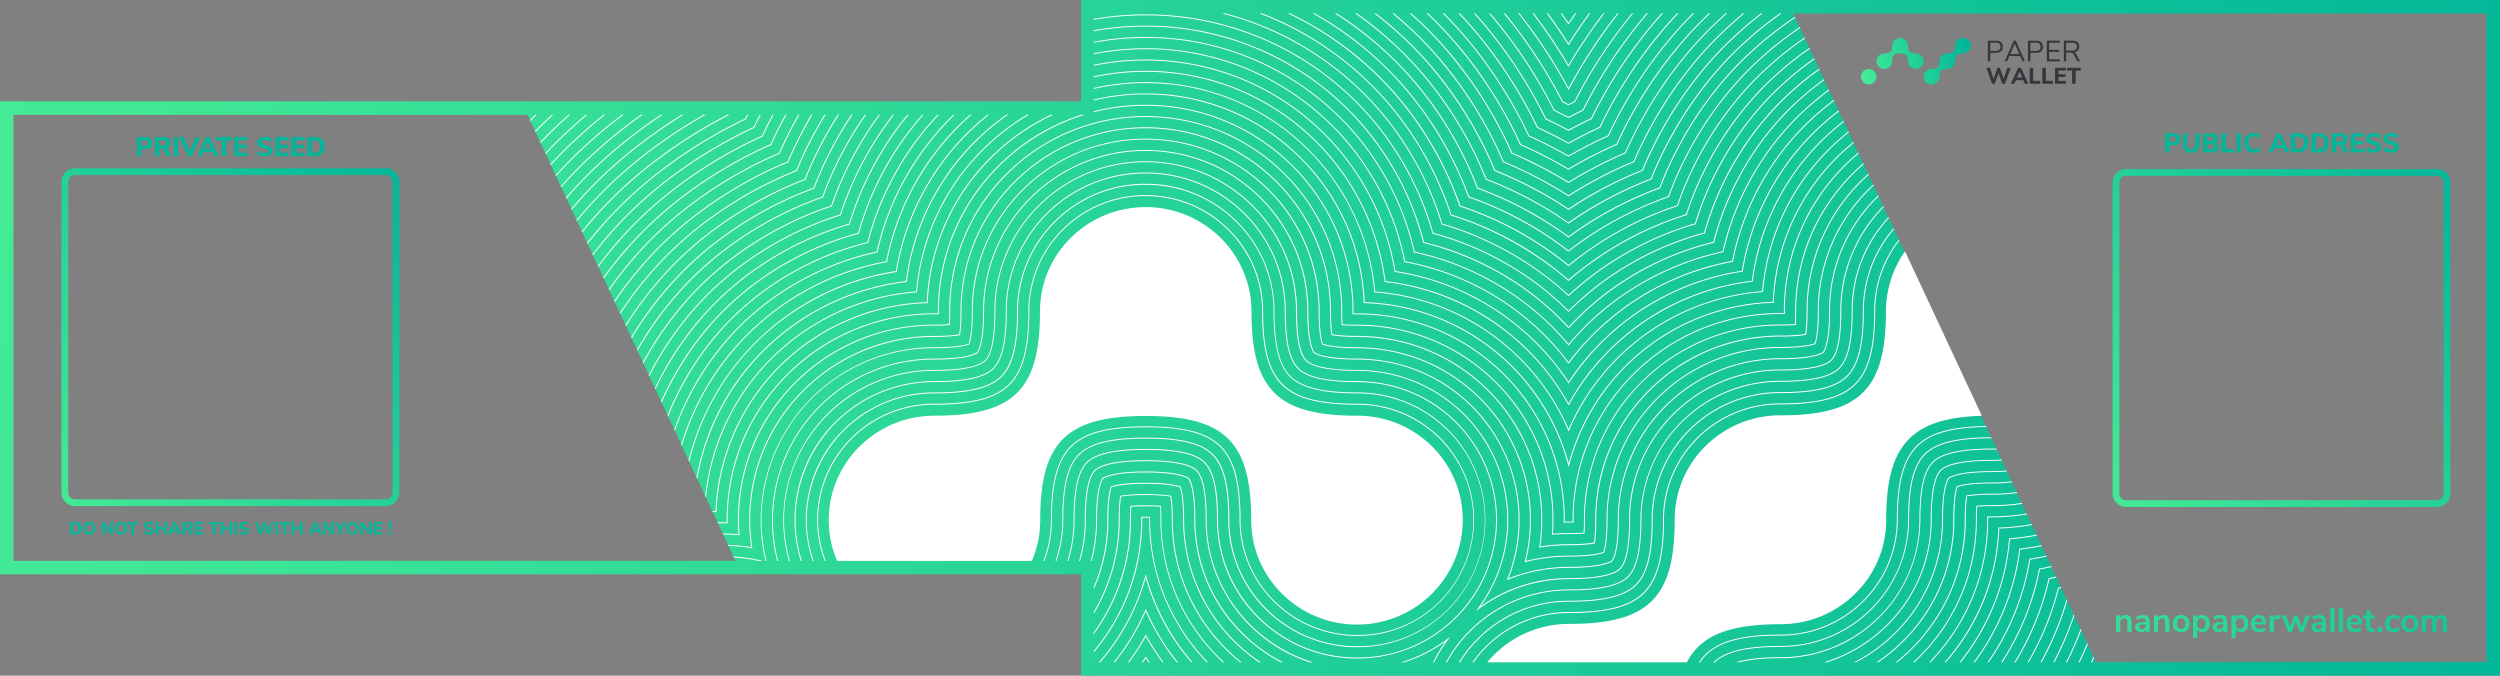 <svg id="Layer_1" data-name="Layer 1" xmlns="http://www.w3.org/2000/svg" xmlns:xlink="http://www.w3.org/1999/xlink" viewBox="0 0 3700 1000"><rect x="0" y="0" width="3700" height="1000" fill="#808080" stroke="none"/><defs><linearGradient id="New_Gradient_Swatch_copy_3" x1="3730.8" y1="578.95" x2="-11.41" y2="305.59" gradientUnits="userSpaceOnUse"><stop offset="0" stop-color="#02b799"/><stop offset="1" stop-color="#44ea96"/></linearGradient><linearGradient id="New_Gradient_Swatch_copy_3-2" x1="-648.62" y1="-856.55" x2="-649.62" y2="-857.55" gradientTransform="matrix(500, 0, 0, -500, 324900.11, -428025.47)" xlink:href="#New_Gradient_Swatch_copy_3"/><linearGradient id="New_Gradient_Swatch_copy_3-3" x1="-648.58" y1="-856.55" x2="-649.58" y2="-857.55" gradientTransform="matrix(500, 0, 0, -500, 327918.11, -428024.22)" xlink:href="#New_Gradient_Swatch_copy_3"/><linearGradient id="New_Gradient_Swatch_copy_3-4" x1="-647.96" y1="-880.57" x2="-650.1" y2="-880.59" gradientTransform="matrix(489.66, 0, 0, -44.25, 321223.94, -38043.46)" xlink:href="#New_Gradient_Swatch_copy_3"/><linearGradient id="New_Gradient_Swatch_copy_3-5" x1="-645.92" y1="-871.23" x2="-646.92" y2="-871.41" gradientTransform="matrix(162.79, 0, 0, -68.99, 108064, -60023.67)" xlink:href="#New_Gradient_Swatch_copy_3"/></defs><title>paperwalletemptyC</title><path d="M1600,0V150H0V850H1600v150H3700V0ZM20,830V170H780.77L1088.5,830ZM3680,980H3102L2654,20H3680Z" style="fill:url(#New_Gradient_Swatch_copy_3)"/><g id="Group-4"><path id="Rectangle" d="M111,259a10,10,0,0,0-10,10V729a10,10,0,0,0,10,10H571a10,10,0,0,0,10-10V269a10,10,0,0,0-10-10Zm0-10H571a20,20,0,0,1,20,20V729a20,20,0,0,1-20,20H111a20,20,0,0,1-20-20V269A20,20,0,0,1,111,249Z" style="fill:url(#New_Gradient_Swatch_copy_3-2)"/></g><path d="M202.66,202.8h13q4.6,0,7.16,2.32a9.48,9.48,0,0,1,0,13q-2.55,2.32-7.16,2.32H208.9V231h-6.24Zm12.16,12.88q4.68,0,4.68-4a3.83,3.83,0,0,0-1.16-3.08,5.25,5.25,0,0,0-3.52-1H208.9v8.12Z" style="fill:#02b799"/><path d="M253.82,231H247l-4.88-9a3.87,3.87,0,0,0-1.44-1.5,4.32,4.32,0,0,0-2.12-.46H235.5v11h-6.16V202.8h13q5,0,7.5,2.18a7.82,7.82,0,0,1,2.54,6.3,8.14,8.14,0,0,1-1.78,5.36,8.48,8.48,0,0,1-5,2.84,6.17,6.17,0,0,1,3.72,3.16Zm-8.56-16.62a4.23,4.23,0,0,0,0-5.9,6.46,6.46,0,0,0-3.88-.92h-6v7.76h6A6.3,6.3,0,0,0,245.26,214.38Z" style="fill:#02b799"/><path d="M257.34,231V202.8h6.24V231Z" style="fill:#02b799"/><path d="M289.78,202.8h6.32L283.42,231h-5L265.7,202.8h6.48l8.8,20.44Z" style="fill:#02b799"/><path d="M316.94,231l-2.68-6.24H301.14L298.46,231h-6.28l13-28.2h5l13,28.2Zm-13.76-11h9l-4.52-10.56Z" style="fill:#02b799"/><path d="M328.34,231V207.88H319.5V202.8h23.92v5.08h-8.84V231Z" style="fill:#02b799"/><path d="M346.66,231V202.8H366.1v4.84H352.74v6.6H365.3v4.84H352.74v7.08H366.1V231Z" style="fill:#02b799"/><path d="M385.18,230.5a14.65,14.65,0,0,1-4.92-2.38l2-4.44a15.68,15.68,0,0,0,9.16,2.84,7.94,7.94,0,0,0,4.06-.86,2.65,2.65,0,0,0,1.42-2.38,2.34,2.34,0,0,0-1.3-2.12,17.34,17.34,0,0,0-4.62-1.48,25.76,25.76,0,0,1-5.94-1.84,7.78,7.78,0,0,1-3.24-2.66,7,7,0,0,1-1-3.9,7.64,7.64,0,0,1,1.42-4.56,9.49,9.49,0,0,1,4-3.14,14.44,14.44,0,0,1,5.92-1.14,18.92,18.92,0,0,1,5.78.88,11.85,11.85,0,0,1,4.42,2.36l-2,4.44a13.64,13.64,0,0,0-8.16-2.84,6.77,6.77,0,0,0-3.84.94,3,3,0,0,0-1.4,2.58,2.31,2.31,0,0,0,.54,1.58,4.52,4.52,0,0,0,1.8,1.1,27.89,27.89,0,0,0,3.58,1c3.63.8,6.23,1.83,7.82,3.08a6.25,6.25,0,0,1,2.38,5.2,7.44,7.44,0,0,1-3.08,6.3q-3.07,2.3-8.6,2.3A22.09,22.09,0,0,1,385.18,230.5Z" style="fill:#02b799"/><path d="M407.46,231V202.8H426.9v4.84H413.54v6.6H426.1v4.84H413.54v7.08H426.9V231Z" style="fill:#02b799"/><path d="M431.14,231V202.8h19.44v4.84H437.22v6.6h12.56v4.84H437.22v7.08h13.36V231Z" style="fill:#02b799"/><path d="M454.82,202.8h11a17.34,17.34,0,0,1,7.92,1.68,11.71,11.71,0,0,1,5.08,4.84,15.36,15.36,0,0,1,1.76,7.56,15.58,15.58,0,0,1-1.74,7.58,11.6,11.6,0,0,1-5.06,4.86,17.45,17.45,0,0,1-8,1.68h-11ZM465.34,226q9,0,9-9.08t-9-9h-4.28V226Z" style="fill:#02b799"/><g id="DO-NOT-SHARE-THIS-WI"><g style="isolation:isolate"><path d="M103.72,772.67h7.12a11.25,11.25,0,0,1,5.15,1.09,7.61,7.61,0,0,1,3.3,3.15,9.88,9.88,0,0,1,1.15,4.91,10.17,10.17,0,0,1-1.13,4.93,7.56,7.56,0,0,1-3.29,3.16,11.35,11.35,0,0,1-5.18,1.09h-7.12Zm6.84,15.05c3.9,0,5.85-2,5.85-5.9s-2-5.87-5.85-5.87h-2.78v11.77Z" style="fill:#02b799"/><path d="M127.21,790.08a7.88,7.88,0,0,1-3.11-3.28,11.92,11.92,0,0,1,0-10,7.77,7.77,0,0,1,3.11-3.26,10.45,10.45,0,0,1,9.49,0,7.77,7.77,0,0,1,3.11,3.26,11.92,11.92,0,0,1,0,10,7.88,7.88,0,0,1-3.11,3.28,10.36,10.36,0,0,1-9.49,0Zm8.35-3.6a7.27,7.27,0,0,0,1.31-4.66,7.19,7.19,0,0,0-1.3-4.64,4.87,4.87,0,0,0-7.22,0,9,9,0,0,0,0,9.3,4.36,4.36,0,0,0,3.59,1.61A4.42,4.42,0,0,0,135.56,786.48Z" style="fill:#02b799"/><path d="M163.31,772.67h3.8V791h-3L155,779.33V791H151.2V772.67h3l9.12,11.62Z" style="fill:#02b799"/><path d="M174.4,790.08a7.88,7.88,0,0,1-3.11-3.28,11.92,11.92,0,0,1,0-10,7.77,7.77,0,0,1,3.11-3.26,10.45,10.45,0,0,1,9.49,0,7.77,7.77,0,0,1,3.11,3.26,11.92,11.92,0,0,1,0,10,7.88,7.88,0,0,1-3.11,3.28,10.36,10.36,0,0,1-9.49,0Zm8.35-3.6a7.27,7.27,0,0,0,1.31-4.66,7.19,7.19,0,0,0-1.3-4.64,4.87,4.87,0,0,0-7.22,0,9,9,0,0,0,0,9.3,4.36,4.36,0,0,0,3.59,1.61A4.42,4.42,0,0,0,182.75,786.48Z" style="fill:#02b799"/><path d="M194.36,791V776h-5.75v-3.3h15.55V776h-5.75v15Z" style="fill:#02b799"/><path d="M215.91,790.68a9.64,9.64,0,0,1-3.2-1.55l1.3-2.89a10.18,10.18,0,0,0,6,1.85,5.13,5.13,0,0,0,2.64-.56,1.73,1.73,0,0,0,.93-1.55,1.52,1.52,0,0,0-.85-1.38,11.49,11.49,0,0,0-3-1,17.08,17.08,0,0,1-3.86-1.19,5.11,5.11,0,0,1-2.11-1.73,4.61,4.61,0,0,1-.66-2.54,5,5,0,0,1,.92-3,6.13,6.13,0,0,1,2.59-2,9.28,9.28,0,0,1,3.85-.74,12.35,12.35,0,0,1,3.75.57,7.68,7.68,0,0,1,2.88,1.53l-1.3,2.89a8.85,8.85,0,0,0-5.31-1.85,4.47,4.47,0,0,0-2.49.61,1.92,1.92,0,0,0-.91,1.68,1.48,1.48,0,0,0,.35,1,2.86,2.86,0,0,0,1.17.71,16.41,16.41,0,0,0,2.33.65,13,13,0,0,1,5.08,2,4.08,4.08,0,0,1,1.54,3.38,4.82,4.82,0,0,1-2,4.1,9.15,9.15,0,0,1-5.59,1.49A14.36,14.36,0,0,1,215.91,790.68Z" style="fill:#02b799"/><path d="M242.82,772.67h4V791h-4v-7.7h-8.45V791h-4V772.67h4v7.41h8.45Z" style="fill:#02b799"/><path d="M264.4,791l-1.74-4.06h-8.53L252.39,791H248.3l8.43-18.33H260L268.4,791Zm-8.95-7.12h5.88L258.39,777Z" style="fill:#02b799"/><path d="M285.82,791H281.4l-3.17-5.85a2.38,2.38,0,0,0-.94-1,2.81,2.81,0,0,0-1.37-.3h-2V791h-4V772.67h8.42a7.29,7.29,0,0,1,4.88,1.42,5.09,5.09,0,0,1,1.65,4.09,5.32,5.32,0,0,1-1.16,3.49,5.54,5.54,0,0,1-3.26,1.84,4.06,4.06,0,0,1,2.42,2.06Zm-5.56-10.8a2.75,2.75,0,0,0,0-3.84,4.17,4.17,0,0,0-2.52-.6h-3.88v5h3.88A4.16,4.16,0,0,0,280.26,780.2Z" style="fill:#02b799"/><path d="M288.11,791V772.67h12.64v3.15h-8.69v4.29h8.17v3.14h-8.17v4.6h8.69V791Z" style="fill:#02b799"/><path d="M315,791V776h-5.75v-3.3h15.55V776H319v15Z" style="fill:#02b799"/><path d="M339.3,772.67h4V791h-4v-7.7h-8.45V791h-4V772.67h4v7.41h8.45Z" style="fill:#02b799"/><path d="M346.89,791V772.67H351V791Z" style="fill:#02b799"/><path d="M357,790.68a9.49,9.49,0,0,1-3.19-1.55l1.29-2.89a10.21,10.21,0,0,0,6,1.85,5.18,5.18,0,0,0,2.64-.56,1.74,1.74,0,0,0,.92-1.55,1.53,1.53,0,0,0-.84-1.38,11.74,11.74,0,0,0-3-1,17.08,17.08,0,0,1-3.86-1.19,5.07,5.07,0,0,1-2.1-1.73,4.54,4.54,0,0,1-.67-2.54,5,5,0,0,1,.93-3,6,6,0,0,1,2.58-2,9.28,9.28,0,0,1,3.85-.74,12.46,12.46,0,0,1,3.76.57,7.71,7.71,0,0,1,2.87,1.53l-1.3,2.89a8.85,8.85,0,0,0-5.3-1.85,4.51,4.51,0,0,0-2.5.61,1.92,1.92,0,0,0-.91,1.68,1.53,1.53,0,0,0,.35,1,3,3,0,0,0,1.17.71,16.81,16.81,0,0,0,2.33.65,13,13,0,0,1,5.08,2,4.09,4.09,0,0,1,1.55,3.38,4.85,4.85,0,0,1-2,4.1,9.17,9.17,0,0,1-5.59,1.49A14.43,14.43,0,0,1,357,790.68Z" style="fill:#02b799"/><path d="M401.55,772.67h3.84L398.87,791h-3.25l-4.24-12.14L387.09,791h-3.25l-6.5-18.33h4.11l4.18,12.66,4.45-12.66h2.83l4.29,12.79Z" style="fill:#02b799"/><path d="M407.66,791V772.67h4V791Z" style="fill:#02b799"/><path d="M419.56,791V776h-5.74v-3.3h15.55V776h-5.75v15Z" style="fill:#02b799"/><path d="M443.9,772.67h4V791h-4v-7.7h-8.45V791h-4V772.67h4v7.41h8.45Z" style="fill:#02b799"/><path d="M472.71,791,471,786.94h-8.53L460.7,791h-4.09L465,772.67h3.25L476.71,791Zm-8.95-7.12h5.88L466.7,777Z" style="fill:#02b799"/><path d="M490.33,772.67h3.8V791h-3L482,779.33V791h-3.77V772.67h3l9.12,11.62Z" style="fill:#02b799"/><path d="M513.81,772.67l-7.59,10V791h-4.05v-8.29l-7.57-10h4.6l5,6.79,5-6.79Z" style="fill:#02b799"/><path d="M516.89,790.08a7.79,7.79,0,0,1-3.1-3.28,11.82,11.82,0,0,1,0-10,7.69,7.69,0,0,1,3.1-3.26,10.45,10.45,0,0,1,9.49,0,7.71,7.71,0,0,1,3.11,3.26,11.92,11.92,0,0,1,0,10,7.82,7.82,0,0,1-3.11,3.28,10.36,10.36,0,0,1-9.49,0Zm8.35-3.6a7.27,7.27,0,0,0,1.31-4.66,7.19,7.19,0,0,0-1.3-4.64,4.86,4.86,0,0,0-7.21,0,9,9,0,0,0,0,9.3,4.37,4.37,0,0,0,3.59,1.61A4.42,4.42,0,0,0,525.24,786.48Z" style="fill:#02b799"/><path d="M545.77,772.67h3.79V791h-3l-9.13-11.67V791h-3.77V772.67h3l9.13,11.62Z" style="fill:#02b799"/><path d="M553.18,791V772.67h12.63v3.15h-8.68v4.29h8.16v3.14h-8.16v4.6h8.68V791Z" style="fill:#02b799"/><path d="M576.16,785.07l-1.22-12.43,4.83,0-1.24,12.4Zm-.91,1.77h4.21V791h-4.21Z" style="fill:#02b799"/></g></g><path d="M3146.63,260.25a10,10,0,0,0-10,10v460a10,10,0,0,0,10,10h460a10,10,0,0,0,10-10v-460a10,10,0,0,0-10-10Zm0-10h460a20,20,0,0,1,20,20v460a20,20,0,0,1-20,20h-460a20,20,0,0,1-20-20v-460A20,20,0,0,1,3146.63,250.25Z" style="fill:url(#New_Gradient_Swatch_copy_3-3)"/><g id="PUBLIC-ADDRESS"><g style="isolation:isolate"><path d="M3204.21,197.3h13q4.6,0,7.16,2.32a9.48,9.48,0,0,1,0,13q-2.55,2.32-7.16,2.32h-6.72v10.6h-6.24Zm12.16,12.88q4.68,0,4.68-4a3.83,3.83,0,0,0-1.16-3.08,5.25,5.25,0,0,0-3.52-1h-5.92v8.12Z" style="fill:#02b799"/><path d="M3233.83,222.8q-3.09-3.06-3.1-8.94V197.3h6.12v16.84a7.58,7.58,0,0,0,1.54,5.12,6.53,6.53,0,0,0,8.94,0,7.51,7.51,0,0,0,1.56-5.1V197.3H3255v16.56q0,5.83-3.12,8.92t-9,3.08Q3236.94,225.86,3233.83,222.8Z" style="fill:#02b799"/><path d="M3282.31,213.4a7,7,0,0,1,1.34,4.38,6.82,6.82,0,0,1-2.62,5.64,11.28,11.28,0,0,1-7.22,2.08h-13.4V197.3h13a11.24,11.24,0,0,1,7,2,6.37,6.37,0,0,1,2.58,5.36,6.47,6.47,0,0,1-1.18,3.86,6.65,6.65,0,0,1-3.26,2.42A7,7,0,0,1,3282.31,213.4Zm-15.82-4.62h5.88a6.08,6.08,0,0,0,3.54-.82,2.88,2.88,0,0,0,1.14-2.5,3,3,0,0,0-1.14-2.58,6.08,6.08,0,0,0-3.54-.82h-5.88Zm10.2,11.12a3.17,3.17,0,0,0,1.12-2.72,3.29,3.29,0,0,0-1.12-2.76,5.8,5.8,0,0,0-3.6-.88h-6.6v7.2h6.6A6,6,0,0,0,3276.69,219.9Z" style="fill:#02b799"/><path d="M3287.93,225.5V197.3h6.24v23.12h12.6v5.08Z" style="fill:#02b799"/><path d="M3310.41,225.5V197.3h6.24v28.2Z" style="fill:#02b799"/><path d="M3328,224.06a12.14,12.14,0,0,1-4.88-5.08,17.84,17.84,0,0,1,0-15.2,12,12,0,0,1,4.88-5.06,15,15,0,0,1,7.46-1.78,16.77,16.77,0,0,1,5.36.86,11.38,11.38,0,0,1,4.2,2.38l-2,4.44a13.46,13.46,0,0,0-3.66-2,11.2,11.2,0,0,0-3.78-.64,7.15,7.15,0,0,0-5.78,2.4c-1.34,1.6-2,3.95-2,7s.68,5.45,2,7.06a7.13,7.13,0,0,0,5.78,2.42,11.2,11.2,0,0,0,3.78-.64,13.46,13.46,0,0,0,3.66-2l2,4.44a11.38,11.38,0,0,1-4.2,2.38,16.77,16.77,0,0,1-5.36.86A14.9,14.9,0,0,1,3328,224.06Z" style="fill:#02b799"/><path d="M3381.93,225.5l-2.68-6.24h-13.12l-2.68,6.24h-6.28l13-28.2h5l13,28.2Zm-13.76-11h9L3372.69,204Z" style="fill:#02b799"/><path d="M3390.41,197.3h11a17.34,17.34,0,0,1,7.92,1.68,11.71,11.71,0,0,1,5.08,4.84,15.36,15.36,0,0,1,1.76,7.56,15.58,15.58,0,0,1-1.74,7.58,11.6,11.6,0,0,1-5.06,4.86,17.45,17.45,0,0,1-8,1.68h-11Zm10.52,23.16q9,0,9-9.08t-9-9h-4.28v18.12Z" style="fill:#02b799"/><path d="M3420.89,197.3h11a17.34,17.34,0,0,1,7.92,1.68,11.71,11.71,0,0,1,5.08,4.84,15.36,15.36,0,0,1,1.76,7.56,15.58,15.58,0,0,1-1.74,7.58,11.6,11.6,0,0,1-5.06,4.86,17.45,17.45,0,0,1-8,1.68h-11Zm10.52,23.16q9,0,9-9.08t-9-9h-4.28v18.12Z" style="fill:#02b799"/><path d="M3475.85,225.5h-6.8l-4.88-9a3.87,3.87,0,0,0-1.44-1.5,4.35,4.35,0,0,0-2.12-.46h-3.08v11h-6.16V197.3h13q5,0,7.5,2.18a7.85,7.85,0,0,1,2.54,6.3,8.14,8.14,0,0,1-1.78,5.36,8.51,8.51,0,0,1-5,2.84,6.17,6.17,0,0,1,3.72,3.16Zm-8.56-16.62a4.23,4.23,0,0,0,0-5.9,6.46,6.46,0,0,0-3.88-.92h-6v7.76h6A6.3,6.3,0,0,0,3467.29,208.88Z" style="fill:#02b799"/><path d="M3479.37,225.5V197.3h19.44v4.84h-13.36v6.6H3498v4.84h-12.56v7.08h13.36v4.84Z" style="fill:#02b799"/><path d="M3506.37,225a14.65,14.65,0,0,1-4.92-2.38l2-4.44a15.68,15.68,0,0,0,9.16,2.84,7.94,7.94,0,0,0,4.06-.86,2.65,2.65,0,0,0,1.42-2.38,2.34,2.34,0,0,0-1.3-2.12,17.34,17.34,0,0,0-4.62-1.48,25.76,25.76,0,0,1-5.94-1.84,7.78,7.78,0,0,1-3.24-2.66,7,7,0,0,1-1-3.9,7.64,7.64,0,0,1,1.42-4.56,9.49,9.49,0,0,1,4-3.14,14.44,14.44,0,0,1,5.92-1.14,18.92,18.92,0,0,1,5.78.88,11.85,11.85,0,0,1,4.42,2.36l-2,4.44a13.64,13.64,0,0,0-8.16-2.84,6.77,6.77,0,0,0-3.84.94,3,3,0,0,0-1.4,2.58,2.31,2.31,0,0,0,.54,1.58,4.52,4.52,0,0,0,1.8,1.1,27.89,27.89,0,0,0,3.58,1c3.63.8,6.23,1.83,7.82,3.08a6.25,6.25,0,0,1,2.38,5.2,7.44,7.44,0,0,1-3.08,6.3q-3.08,2.3-8.6,2.3A22.09,22.09,0,0,1,3506.37,225Z" style="fill:#02b799"/><path d="M3532.37,225a14.56,14.56,0,0,1-4.92-2.38l2-4.44a15.68,15.68,0,0,0,9.16,2.84,7.94,7.94,0,0,0,4.06-.86,2.65,2.65,0,0,0,1.42-2.38,2.34,2.34,0,0,0-1.3-2.12,17.34,17.34,0,0,0-4.62-1.48,25.76,25.76,0,0,1-5.94-1.84,7.78,7.78,0,0,1-3.24-2.66,7,7,0,0,1-1-3.9,7.64,7.64,0,0,1,1.42-4.56,9.43,9.43,0,0,1,4-3.14,14.44,14.44,0,0,1,5.92-1.14,19,19,0,0,1,5.78.88,11.93,11.93,0,0,1,4.42,2.36l-2,4.44a13.64,13.64,0,0,0-8.16-2.84,6.77,6.77,0,0,0-3.84.94,2.94,2.94,0,0,0-1.4,2.58,2.31,2.31,0,0,0,.54,1.58,4.52,4.52,0,0,0,1.8,1.1,27.89,27.89,0,0,0,3.58,1q5.43,1.2,7.82,3.08a6.25,6.25,0,0,1,2.38,5.2,7.44,7.44,0,0,1-3.08,6.3q-3.08,2.3-8.6,2.3A22,22,0,0,1,3532.37,225Z" style="fill:#02b799"/></g></g><path id="nanopaperwallet.com" d="M3146,910.2c2.93,0,5.12.83,6.55,2.5s2.15,4.18,2.15,7.55v15h-6.25V920.6a6.47,6.47,0,0,0-1.08-4.15,4.11,4.11,0,0,0-3.37-1.3,5.74,5.74,0,0,0-4.33,1.7,6.32,6.32,0,0,0-1.62,4.55v13.85h-6.25V910.8h6.1v3.65a8.39,8.39,0,0,1,3.35-3.15A10.11,10.11,0,0,1,3146,910.2Zm25.46,0q5.14,0,7.65,2.5c1.67,1.67,2.5,4.23,2.5,7.7v14.85h-6V931.5a6.55,6.55,0,0,1-2.67,3,8.08,8.08,0,0,1-4.23,1.1,9.77,9.77,0,0,1-4.45-1,8,8,0,0,1-3.15-2.75A6.94,6.94,0,0,1,3160,928a6.16,6.16,0,0,1,1.38-4.25,8.25,8.25,0,0,1,4.47-2.25,40.57,40.57,0,0,1,8.55-.7h1.25v-1.15a5,5,0,0,0-1.07-3.6A4.88,4.88,0,0,0,3171,915a13.1,13.1,0,0,0-4.07.68,20.09,20.09,0,0,0-4.18,1.87l-1.75-4.3a21.43,21.43,0,0,1,10.45-3ZM3170,931.15a5.37,5.37,0,0,0,4.08-1.67,6.07,6.07,0,0,0,1.57-4.33v-1h-.9a34.49,34.49,0,0,0-5.2.3,5,5,0,0,0-2.65,1.05,2.68,2.68,0,0,0-.8,2,3.46,3.46,0,0,0,1.1,2.63A4,4,0,0,0,3170,931.15Zm32.06-20.95q4.41,0,6.55,2.5c1.44,1.67,2.15,4.18,2.15,7.55v15h-6.25V920.6a6.53,6.53,0,0,0-1.07-4.15,4.13,4.13,0,0,0-3.38-1.3,5.7,5.7,0,0,0-4.32,1.7,6.28,6.28,0,0,0-1.63,4.55v13.85h-6.25V910.8h6.1v3.65a8.45,8.45,0,0,1,3.35-3.15A10.14,10.14,0,0,1,3202.07,910.2Zm26.12,25.45a13.5,13.5,0,0,1-6.58-1.55,10.71,10.71,0,0,1-4.37-4.45,15.43,15.43,0,0,1,0-13.48,10.76,10.76,0,0,1,4.37-4.42,14.72,14.72,0,0,1,13.15,0,10.65,10.65,0,0,1,4.35,4.42,15.61,15.61,0,0,1,0,13.48,10.61,10.61,0,0,1-4.35,4.45A13.46,13.46,0,0,1,3228.19,935.65Zm-.05-4.85a5.59,5.59,0,0,0,4.64-2,11.56,11.56,0,0,0,0-11.77,5.46,5.46,0,0,0-4.59-2,5.57,5.57,0,0,0-4.63,2,9.2,9.2,0,0,0-1.62,5.87,9.33,9.33,0,0,0,1.59,5.9A5.58,5.58,0,0,0,3228.14,930.8Zm31.61-20.6a10.09,10.09,0,0,1,5.62,1.6,10.63,10.63,0,0,1,3.85,4.52,15.65,15.65,0,0,1,1.38,6.73,15.11,15.11,0,0,1-1.38,6.65,10.08,10.08,0,0,1-9.47,5.95,9.68,9.68,0,0,1-4.65-1.1,7.66,7.66,0,0,1-3.15-3v12.75h-6.25V910.8h6.15v3.7a7.65,7.65,0,0,1,3.17-3.18A9.78,9.78,0,0,1,3259.75,910.2Zm-1.65,20.6a5.61,5.61,0,0,0,4.6-2,8.87,8.87,0,0,0,1.65-5.73,9.35,9.35,0,0,0-1.65-5.9,6.17,6.17,0,0,0-9.23,0,9.26,9.26,0,0,0-1.62,5.85,9.16,9.16,0,0,0,1.62,5.8A5.57,5.57,0,0,0,3258.1,930.8Zm28.06-20.6q5.15,0,7.65,2.5c1.67,1.67,2.5,4.23,2.5,7.7v14.85h-5.95V931.5a6.52,6.52,0,0,1-2.68,3,8,8,0,0,1-4.22,1.1,9.77,9.77,0,0,1-4.45-1,8,8,0,0,1-3.15-2.75,6.94,6.94,0,0,1-1.15-3.9,6.2,6.2,0,0,1,1.37-4.25,8.33,8.33,0,0,1,4.48-2.25,40.57,40.57,0,0,1,8.55-.7h1.25v-1.15a5,5,0,0,0-1.08-3.6,4.84,4.84,0,0,0-3.57-1.1,13.21,13.21,0,0,0-4.08.68,20.25,20.25,0,0,0-4.17,1.87l-1.75-4.3a21.43,21.43,0,0,1,10.45-3Zm-1.45,20.95a5.34,5.34,0,0,0,4.07-1.67,6.07,6.07,0,0,0,1.58-4.33v-1h-.9a34.49,34.49,0,0,0-5.2.3,5,5,0,0,0-2.65,1.05,2.68,2.68,0,0,0-.8,2,3.46,3.46,0,0,0,1.1,2.63A4,4,0,0,0,3284.71,931.15Zm31.91-20.95a10.12,10.12,0,0,1,5.63,1.6,10.7,10.7,0,0,1,3.85,4.52,15.8,15.8,0,0,1,1.37,6.73,15.25,15.25,0,0,1-1.37,6.65,10.11,10.11,0,0,1-9.48,5.95,9.74,9.74,0,0,1-4.65-1.1,7.66,7.66,0,0,1-3.15-3v12.75h-6.25V910.8h6.15v3.7a7.62,7.62,0,0,1,3.18-3.18A9.71,9.71,0,0,1,3316.62,910.2ZM3315,930.8a5.6,5.6,0,0,0,4.6-2,8.87,8.87,0,0,0,1.65-5.73,9.35,9.35,0,0,0-1.65-5.9,6.16,6.16,0,0,0-9.22,0,9.2,9.2,0,0,0-1.63,5.85,9.1,9.1,0,0,0,1.63,5.8A5.54,5.54,0,0,0,3315,930.8Zm39-6.65h-16.65a7.63,7.63,0,0,0,2.05,5.05,7,7,0,0,0,5,1.65,11.8,11.8,0,0,0,7.4-2.6l1.8,4.3a13.26,13.26,0,0,1-4.27,2.25,16.34,16.34,0,0,1-5.18.85q-6,0-9.47-3.4t-3.48-9.3a14.26,14.26,0,0,1,1.5-6.65,10.94,10.94,0,0,1,4.23-4.5,11.9,11.9,0,0,1,6.17-1.6,10.18,10.18,0,0,1,8,3.25q2.93,3.25,2.92,8.95Zm-10.75-9.55a5.28,5.28,0,0,0-4,1.6,7.81,7.81,0,0,0-1.88,4.6h11.3a7.1,7.1,0,0,0-1.5-4.63A5,5,0,0,0,3343.23,914.6Zm31.86.8-3.65.35q-6.2.64-6.2,6.3v13.2H3359V910.8h6v4.3q1.91-4.4,7.85-4.8l1.9-.15Zm37.47-4.6h6.1l-9.6,24.45h-5.45l-6-15.75-5.85,15.75h-5.4l-9.65-24.45h6.4l6.25,17,6.25-17h4.5l6.25,17.1Zm19.86-.6q5.14,0,7.65,2.5c1.66,1.67,2.5,4.23,2.5,7.7v14.85h-6V931.5a6.52,6.52,0,0,1-2.68,3,8,8,0,0,1-4.22,1.1,9.74,9.74,0,0,1-4.45-1,7.83,7.83,0,0,1-3.15-2.75A6.94,6.94,0,0,1,3421,928a6.2,6.2,0,0,1,1.37-4.25,8.33,8.33,0,0,1,4.48-2.25,40.44,40.44,0,0,1,8.55-.7h1.25v-1.15a5,5,0,0,0-1.08-3.6A4.86,4.86,0,0,0,3432,915a13.21,13.21,0,0,0-4.08.68,20,20,0,0,0-4.17,1.87l-1.75-4.3a21.43,21.43,0,0,1,10.45-3ZM3431,931.15a5.36,5.36,0,0,0,4.07-1.67,6.07,6.07,0,0,0,1.58-4.33v-1h-.9a34.4,34.4,0,0,0-5.2.3,5,5,0,0,0-2.65,1.05,2.65,2.65,0,0,0-.8,2,3.42,3.42,0,0,0,1.1,2.63A3.94,3.94,0,0,0,3431,931.15Zm17.86,4.1V900h6.25v35.25Zm12.61,0V900h6.25v35.25Zm34.06-11.1h-16.65a7.63,7.63,0,0,0,2.05,5.05,7,7,0,0,0,5,1.65,11.8,11.8,0,0,0,7.4-2.6l1.8,4.3a13.26,13.26,0,0,1-4.27,2.25,16.34,16.34,0,0,1-5.18.85q-6,0-9.47-3.4t-3.48-9.3a14.26,14.26,0,0,1,1.5-6.65,10.94,10.94,0,0,1,4.23-4.5,11.9,11.9,0,0,1,6.17-1.6,10.18,10.18,0,0,1,8,3.25q2.93,3.25,2.92,8.95Zm-10.75-9.55a5.28,5.28,0,0,0-4,1.6,7.81,7.81,0,0,0-1.88,4.6h11.3a7.1,7.1,0,0,0-1.5-4.63A5,5,0,0,0,3484.75,914.6ZM3512.66,931a18.48,18.48,0,0,0,2.3-.15l-.3,4.65c-1,.1-1.91.15-2.75.15q-5.14,0-7.6-2.37t-2.45-7.08V915.5h-4.7v-4.7h4.7v-7.3h6.25v7.3h6.45v4.7h-6.45v10.55Q3508.11,931,3512.66,931Zm6.32-2.6h7v6.9h-7Zm23.36,7.3a13.74,13.74,0,0,1-6.68-1.55,10.47,10.47,0,0,1-4.32-4.4,15.35,15.35,0,0,1,.07-13.38,11.08,11.08,0,0,1,4.48-4.52,13.58,13.58,0,0,1,6.7-1.6,15.94,15.94,0,0,1,5.07.83,10.62,10.62,0,0,1,4,2.22l-1.8,4.4a12,12,0,0,0-3.28-1.9,9.72,9.72,0,0,0-3.42-.65,6.37,6.37,0,0,0-5,2,10.24,10.24,0,0,0,0,11.6,6.43,6.43,0,0,0,5,2,9.72,9.72,0,0,0,3.42-.65,12,12,0,0,0,3.28-1.9l1.8,4.35a11.16,11.16,0,0,1-4.1,2.27A16.22,16.22,0,0,1,3542.34,935.65Zm24.31,0a13.53,13.53,0,0,1-6.58-1.55,10.71,10.71,0,0,1-4.37-4.45,15.43,15.43,0,0,1,0-13.48,10.76,10.76,0,0,1,4.37-4.42,14.72,14.72,0,0,1,13.15,0,10.53,10.53,0,0,1,4.35,4.42,15.61,15.61,0,0,1,0,13.48,10.49,10.49,0,0,1-4.35,4.45A13.46,13.46,0,0,1,3566.65,935.65Zm-.05-4.85a5.62,5.62,0,0,0,4.65-2q1.61-2,1.6-5.9a9.27,9.27,0,0,0-1.6-5.87,5.5,5.5,0,0,0-4.6-2,5.58,5.58,0,0,0-4.63,2,9.2,9.2,0,0,0-1.62,5.87q0,3.9,1.6,5.9A5.56,5.56,0,0,0,3566.6,930.8Zm46.61-20.6c2.77,0,4.83.82,6.2,2.47s2.05,4.18,2.05,7.58v15h-6.25V920.5a7,7,0,0,0-.95-4.08,3.55,3.55,0,0,0-3.05-1.27,4.77,4.77,0,0,0-3.9,1.7,7.29,7.29,0,0,0-1.4,4.75v13.65h-6.25V920.5a7.13,7.13,0,0,0-.92-4.08,3.56,3.56,0,0,0-3.08-1.27,4.73,4.73,0,0,0-3.85,1.7,7.29,7.29,0,0,0-1.4,4.75v13.65h-6.25V910.8h6.1v3.45a7.28,7.28,0,0,1,3-3,9.33,9.33,0,0,1,4.45-1q5.55,0,7.35,4.6a8.45,8.45,0,0,1,3.3-3.38A9.57,9.57,0,0,1,3613.21,910.2Z" style="fill:url(#New_Gradient_Swatch_copy_3-4)"/><path d="M2942,60.22h12.08q4.8,0,7.47,2.34a8.37,8.37,0,0,1,2.66,6.63,8.43,8.43,0,0,1-2.69,6.66,10.82,10.82,0,0,1-7.44,2.39h-8.53V90.75H2942Zm11.73,15.07q7,0,7-6.1t-7-6h-8.18V75.29Zm39.53,15.46-3.38-7.84h-15.93l-3.38,7.84h-3.63l13.42-30.53h3.07l13.42,30.53ZM2975.18,80h13.42l-6.71-15.63Zm26.19-19.75h12.08q4.8,0,7.47,2.34a8.37,8.37,0,0,1,2.66,6.63,8.43,8.43,0,0,1-2.68,6.66,10.84,10.84,0,0,1-7.45,2.39h-8.53V90.75h-3.55Zm11.73,15.07q7,0,7-6.1t-7-6h-8.18V75.29Zm16.2,15.46V60.22h19.31v3H3032.8V73.78h14.94v2.94H3032.8V87.8h15.81v3Zm49.22,0h-3.89l-5.2-9.79a5.59,5.59,0,0,0-2.23-2.44,7.5,7.5,0,0,0-3.48-.67H3058v12.9h-3.51V60.22h12.56q5,0,7.6,2.21a8,8,0,0,1,2.62,6.5,8.09,8.09,0,0,1-2,5.73,9.36,9.36,0,0,1-5.73,2.75,5.06,5.06,0,0,1,2.05,1.17,8.18,8.18,0,0,1,1.63,2.21ZM3066.75,74.9a8.11,8.11,0,0,0,5.3-1.47A5.49,5.49,0,0,0,3073.8,69a5.32,5.32,0,0,0-1.73-4.37c-1.15-1-2.93-1.43-5.32-1.43H3058V74.9Zm-95.83,25.45h4.94l-8.37,23.53h-4.17l-5.44-15.59-5.51,15.59h-4.17l-8.34-23.53h5.27l5.37,16.25,5.71-16.25h3.64l5.5,16.42Zm25.83,23.53-2.23-5.21h-10.95l-2.23,5.21h-5.24l10.81-23.53h4.17l10.81,23.53Zm-11.48-9.14h7.55l-3.77-8.81Zm18.59,9.14V100.35h5.21v19.29h10.51v4.24Zm18.79,0V100.35h5.21v19.29h10.51v4.24Zm18.79,0V100.35h16.22v4h-11.15v5.51H3057v4h-10.48v5.91h11.15v4Zm25.23,0V104.59h-7.38v-4.24h20v4.24h-7.38v19.29Z" style="fill:#36363c"/><path d="M2847,90.5a11.62,11.62,0,0,1-23.23,0c0-8.62-2.9-11.49-11.61-11.49s-11.62,2.87-11.62,11.49A11.62,11.62,0,1,1,2788.92,79c8.71,0,11.61-2.87,11.61-11.49a11.62,11.62,0,0,1,23.23,0c0,8.62,2.9,11.49,11.62,11.49A11.52,11.52,0,0,1,2847,90.5ZM2765.62,125a11.49,11.49,0,1,1,11.61-11.49A11.55,11.55,0,0,1,2765.62,125Zm151.17-57.5A11.55,11.55,0,0,1,2905.17,79c-8.71,0-11.61,2.88-11.61,11.49A11.55,11.55,0,0,1,2881.94,102c-8.71,0-11.61,2.87-11.61,11.49A11.62,11.62,0,1,1,2858.71,102c8.71,0,11.62-2.87,11.62-11.49A11.55,11.55,0,0,1,2881.94,79c8.71,0,11.62-2.87,11.62-11.48a11.62,11.62,0,0,1,23.23,0Z" style="fill:url(#New_Gradient_Swatch_copy_3-5)"/><path d="M2201.13,980.22l.29-.36a156.94,156.94,0,0,1,121-56.5c60.75,0,98.36-10.39,122-33.7s34.12-60.44,34.12-120.42a152.54,152.54,0,0,1,45.91-109.39,156.58,156.58,0,0,1,110.62-45.17c60.75,0,98.37-10.39,122-33.7s34.11-60.44,34.11-120.42a156,156,0,0,1,28-88.34l.21-.31L2933.1,615.36l-.32,0c-54.28,1.82-88.17,13.2-109.88,36.91s-31.31,59.72-31.31,117a152.55,152.55,0,0,1-45.92,109.4,156.57,156.57,0,0,1-110.6,45.16c-76.41,0-117.84,16.83-138.53,56.3l-.06.12Z" style="fill:#fff"/><path d="M2008.29,924.36c-86.31,0-156.53-69.34-156.53-154.57,0-60-10.52-97.13-34.12-120.43s-61.22-33.69-122-33.69-98.35,10.39-122,33.7-34.13,60.45-34.13,120.42a152.24,152.24,0,0,1-12.33,60.3l-.06.13H1239l-.06-.13a151.46,151.46,0,0,1-12.42-60.3c0-85.22,70.22-154.56,156.52-154.56,60.75,0,98.37-10.39,122-33.7s34.12-60.44,34.12-120.42a152.51,152.51,0,0,1,45.92-109.39,156.56,156.56,0,0,1,110.61-45.17c86.3,0,156.52,69.34,156.52,154.56,0,60,10.52,97.14,34.13,120.44s61.21,33.68,122,33.68a156.57,156.57,0,0,1,110.81,45.16,152.69,152.69,0,0,1,45.72,109.4C2164.82,855,2094.6,924.36,2008.29,924.36Z" style="fill:#fff"/><path d="M784.19,177.84l.11-.1q3.21-3.26,6.44-6.44l.37-.37,1.12-1.09.06-.06h2.05l-.38.37-2.22,2.17c-2.62,2.59-4.74,4.71-6.69,6.69l-.21.22Z" style="fill:#fff"/><path d="M791.75,194.07l.1-.11c3.38-3.48,7-7.1,10.67-10.74,4.34-4.29,8.91-8.66,14-13.38l.07-.06h2.1l-.4.38c-5.07,4.7-10,9.44-14.73,14.07-3.9,3.85-7.46,7.45-10.9,11l-.22.23Z" style="fill:#fff"/><path d="M799.32,210.31l.1-.11c5-5.25,10-10.33,14.84-15.08,8.55-8.44,17.66-16.94,27.09-25.28l.06-.06h2.15l-.43.38c-9.64,8.52-19,17.26-27.87,26-5,4.9-10,10.05-15.06,15.33l-.22.23Z" style="fill:#fff"/><path d="M806.92,226.61l.1-.11c6.29-6.7,12.67-13.25,19-19.46,12.67-12.49,26.42-25,40.89-37.2l.06-.06h2.24l-.45.39C854,182.52,840,195.26,827,208.05c-6.46,6.38-12.92,13-19.2,19.73Z" style="fill:#fff"/><path d="M814.56,243l.1-.11c7.61-8.27,15.39-16.32,23.11-23.93a724.65,724.65,0,0,1,55.44-49.11l.06-.05h2.34l-.49.39A720,720,0,0,0,838.77,220c-7.73,7.62-15.59,15.77-23.33,24.21l-.22.23Z" style="fill:#fff"/><path d="M822.2,259.38l.1-.1c9-9.95,18.12-19.51,27.17-28.43a723.88,723.88,0,0,1,70.93-61l.06-.05h2.37l-.52.39a725.45,725.45,0,0,0-71.84,61.69c-9.17,9-18.38,18.69-27.39,28.69l-.22.25Z" style="fill:#fff"/><path d="M2320.77,35.44c-3.54-5.19-7.14-10.35-10.71-15.31l-.24-.35h1.76l.07.09c3.28,4.6,6.55,9.27,9.71,13.9,3.15-4.62,6.41-9.3,9.68-13.9l.07-.09h1.76l-.24.35c-3.81,5.34-7.3,10.35-10.67,15.31l-.59.87Z" style="fill:#fff"/><path d="M829.89,275.86l.1-.1c10.19-11.53,20.69-22.64,31.22-33a723.27,723.27,0,0,1,87.38-72.93l.06,0h2.48l-.55.4a721.17,721.17,0,0,0-88.37,73.58C851.58,254.24,841,265.44,830.77,277l-.22.25Z" style="fill:#fff"/><path d="M2320.79,65.8c-9.87-15.5-20.42-30.86-31.35-45.67l-.26-.35H2291l.06.09c10.52,14.25,20.74,29.12,30.38,44.22,9.63-15.14,19.8-30,30.24-44.22l.06-.09h1.8l-.26.35c-10.88,14.79-21.39,30.16-31.23,45.68l-.61,1Z" style="fill:#fff"/><path d="M2320.8,97.88a776.72,776.72,0,0,0-52.35-77.75l-.27-.35H2270l.06.09a782.43,782.43,0,0,1,51.37,76.23,781.75,781.75,0,0,1,51.16-76.23l.06-.09h1.8l-.27.35A778,778,0,0,0,2322,97.88l-.62,1.06Z" style="fill:#fff"/><path d="M837.6,292.42l.1-.11c11.46-13.23,23.31-25.9,35.23-37.64,30.65-30.22,66-58.76,105.08-84.85l0,0h2.57l-.59.4c-38.9,25.87-75.58,55.43-106.1,85.5-12,11.78-23.88,24.53-35.45,37.9l-.21.25Z" style="fill:#fff"/><path d="M2320.84,132.09a751.43,751.43,0,0,0-73.56-112l-.28-.35h1.83l.07.09a751.64,751.64,0,0,1,72.57,110.36,752.82,752.82,0,0,1,72.29-110.36l.07-.09h1.83l-.28.35a751.52,751.52,0,0,0-73.28,112l-.63,1.18Z" style="fill:#fff"/><path d="M845.36,309l.09-.11c12.73-15,25.92-29.26,39.19-42.35,35.35-34.82,78.28-68.27,124.17-96.75l.05,0h2.7l-.65.4c-46.32,28.63-89.64,62.31-125.27,97.4-13.32,13.14-26.58,27.48-39.4,42.63l-.21.26Z" style="fill:#fff"/><path d="M2321,155.67q-4.38-2.22-8.74-4.37l-.2-.1-.11-.21a739.75,739.75,0,0,0-86.08-130.85l-.29-.36h1.86l.07.08a741.22,741.22,0,0,1,85.61,130.27c2.73,1.34,5.46,2.72,8.21,4.11q4.36-2.22,8.74-4.39a741.27,741.27,0,0,1,85.06-130l.07-.08H2417l-.29.36a739,739,0,0,0-85.54,130.58l-.1.2-.21.11c-2.93,1.44-6,3-9.27,4.64l-.32.17Z" style="fill:#fff"/><path d="M853.15,325.75l.08-.11c13.93-16.79,28.45-32.66,43.17-47.18,40.92-40.32,91.1-77.89,145.09-108.65l0,0h2.92l-.71.41C989.26,201,938.65,238.83,897.4,279.47A642.5,642.5,0,0,0,854,326.92Z" style="fill:#fff"/><path d="M861,342.55l.08-.11a634.08,634.08,0,0,1,47.09-52.05c46.56-45.89,106.4-88.71,168.5-120.58l0,0H1079l.1.41c-62.66,31.94-123,75-169.9,121.21a631.42,631.42,0,0,0-47.28,52.32Z" style="fill:#fff"/><path d="M2321,174.55c-6.95-3.64-14-7.21-21.11-10.61l-.22-.11-.11-.21A716.62,716.62,0,0,0,2204,20.14l-.31-.36h1.89l.06.08a717.45,717.45,0,0,1,95,142.9c6.77,3.26,13.7,6.74,20.6,10.35,6.94-3.64,14-7.22,21.1-10.63A716,716,0,0,1,2436.9,19.86l.06-.08h1.89l-.31.36a714.08,714.08,0,0,0-95,143.19l-.11.22-.22.11c-7.35,3.55-14.62,7.21-21.6,10.89l-.33.17Z" style="fill:#fff"/><path d="M868.85,359.4l.08-.1a619.92,619.92,0,0,1,51-57c50.38-49.66,115.32-94.67,182.86-126.74q1.38-2.82,2.79-5.62l.06-.12h1.59l-.16.32c-1,2.09-2.08,4.18-3.11,6.28l-.1.21-.22.11c-67.5,32-132.39,77-182.71,126.57a623.92,623.92,0,0,0-51.15,57.32l-.22.28Z" style="fill:#fff"/><path d="M2321,193.49c-11.23-6.05-22.52-11.75-33.53-16.93l-.23-.1-.11-.23A692.53,692.53,0,0,0,2181.76,20.14l-.33-.36h1.93l.06.08a694,694,0,0,1,104.85,155.51c10.82,5.1,21.93,10.71,33,16.67,10.47-5.66,21.75-11.37,33.52-17a691.63,691.63,0,0,1,104.3-155.21l.06-.08h1.92l-.32.36A690.53,690.53,0,0,0,2356,175.91l-.11.23-.22.11c-11.91,5.67-23.35,11.47-34,17.24l-.33.19Z" style="fill:#fff"/><path d="M2321,212.58c-15-8.34-30.48-16.2-46-23.36l-.23-.1-.11-.23C2245.09,127.16,2205.11,68.81,2159,20.15l-.34-.37h2l.07.07c45.84,48.57,85.64,106.72,115.1,168.18,15.31,7.07,30.61,14.84,45.49,23.1,15-8.33,30.44-16.21,46-23.4C2396.79,126.09,2436.4,68,2481.83,19.85l.07-.07h2l-.34.37c-45.66,48.28-85.45,106.52-115.07,168.42l-.1.23-.24.12c-15.71,7.27-31.34,15.23-46.45,23.65l-.33.2Z" style="fill:#fff"/><path d="M876.77,376.4l.08-.1a612.08,612.08,0,0,1,54.77-62.14c50.52-49.79,115.73-94.55,183.6-126,2.92-6.12,6-12.25,9.09-18.23l.06-.12h1.6l-.17.32c-3.22,6.23-6.39,12.58-9.41,18.87l-.11.25-.23.1c-67.81,31.43-132.95,76.12-183.42,125.85a611,611,0,0,0-55,62.41l-.22.28Z" style="fill:#fff"/><path d="M2321,231.74c-19.1-11-38.77-21-58.48-29.87l-.24-.12-.12-.24C2231,134.82,2186.08,70.41,2135.7,20.15l-.37-.37h2l.06.07c50.14,50.21,94.85,114.42,125.89,180.82,19.55,8.8,39.06,18.77,58,29.62,18.79-10.79,39-21.14,58.45-29.93,31.08-66.64,75.58-130.74,125.31-180.51l.06-.07h2l-.37.37c-50,49.83-94.66,114.13-125.84,181l-.12.25-.25.1c-19.57,8.83-39.94,19.27-58.91,30.19l-.35.2Z" style="fill:#fff"/><path d="M884.76,393.53l.08-.1a598.34,598.34,0,0,1,58.52-67.3c50.52-49.85,116-94.34,184.37-125.29,4.82-10.34,10-20.75,15.48-30.94l.06-.12h1.62l-.17.32c-5.56,10.38-10.88,21-15.8,31.58l-.12.24-.24.12c-68.3,30.88-133.71,75.31-184.2,125.1a602.62,602.62,0,0,0-58.71,67.57l-.21.29Z" style="fill:#fff"/><path d="M2321,251.06a661.67,661.67,0,0,0-71-36.51l-.25-.1-.12-.26C2217.35,143.35,2170,76,2116.22,24.46c-1.51-1.45-3-2.89-4.55-4.3l-.4-.38h2.1l.07.06c1.27,1.18,2.53,2.38,3.78,3.58,53.81,51.56,101.24,119,133.56,189.93a660,660,0,0,1,70.55,36.27,660.11,660.11,0,0,1,71-36.58c31-68.42,76.3-133.86,127.45-184.26,3.26-3.21,6.28-6.13,9.25-8.94l.06-.06h2.09l-.39.38c-3.28,3.08-6.65,6.32-10,9.63-51.1,50.38-96.3,115.75-127.26,184.09l-.12.25-.25.11a657,657,0,0,0-71.47,36.83l-.36.23Z" style="fill:#fff"/><path d="M892.78,410.74l.08-.11A588.14,588.14,0,0,1,955.09,338c50.87-50.12,116.64-94.33,185.2-124.48,6.6-14.55,14-29.23,21.92-43.62l.06-.12h1.63l-.18.32c-8,14.49-15.49,29.38-22.24,44.26l-.12.24-.24.12c-68.52,30.1-134.23,74.24-185,124.29a589.46,589.46,0,0,0-62.41,72.92l-.21.29Z" style="fill:#fff"/><path d="M900.88,428.11l.07-.1a576.51,576.51,0,0,1,65.88-78.08c51-50.3,117.12-94.21,186.07-123.63a608.3,608.3,0,0,1,28.47-56.41l.06-.11h1.65l-.18.33a606.89,606.89,0,0,0-28.8,57l-.12.25-.25.12c-68.86,29.35-134.88,73.19-185.9,123.44a576.75,576.75,0,0,0-66,78.36l-.22.31Z" style="fill:#fff"/><path d="M2321,270.62a635.77,635.77,0,0,0-83.66-43.23l-.26-.1L2237,227c-31.33-71.07-78.32-138.71-132.33-190.47-5.9-5.66-11.89-11.17-17.8-16.38l-.43-.38h2.18l.06.06c5.73,5.07,11.44,10.35,17,15.66,54.06,51.82,101.12,119.54,132.52,190.68a635.77,635.77,0,0,1,83.22,43A634.38,634.38,0,0,1,2405,225.82c30.31-68.8,75.26-134.54,126.57-185.12,7.24-7.14,14.73-14.15,22.27-20.86l.06-.06H2556l-.43.38c-7.81,6.93-15.56,14.18-23.06,21.56-51.26,50.54-96.14,116.21-126.38,184.93l-.12.25-.25.12a634.89,634.89,0,0,0-84,43.6l-.38.23Z" style="fill:#fff"/><path d="M2320.94,290.38a610.45,610.45,0,0,0-96.23-50.21l-.27-.12-.11-.27c-30.51-71.4-77.12-139.3-131.25-191.18-10.24-9.85-21-19.42-31.87-28.43l-.46-.39H2063l.06,0c10.55,8.77,21,18.1,31,27.73C2148.29,99.53,2195,167.5,2225.52,239a612.75,612.75,0,0,1,95.8,50,613.2,613.2,0,0,1,96.3-50.33c29.48-69.16,74.1-135.22,125.65-186,11.55-11.39,23.7-22.41,36.11-32.75l.06,0h2.26l-.46.39c-12.66,10.49-25.1,21.74-37,33.42-51.49,50.75-96.05,116.75-125.45,185.83l-.12.27-.27.11a610.36,610.36,0,0,0-96.71,50.58l-.39.24Z" style="fill:#fff"/><path d="M909,445.6l.07-.1a565.38,565.38,0,0,1,69.46-83.66c51.26-50.51,117.67-94.09,187-122.73a592.82,592.82,0,0,1,35.1-69.22l.07-.11h1.67l-.19.33a591.1,591.1,0,0,0-35.45,69.83l-.12.27-.27.11c-69.27,28.58-135.61,72.09-186.81,122.53A562.82,562.82,0,0,0,910,446.8l-.22.32Z" style="fill:#fff"/><path d="M2321,310.38a588.89,588.89,0,0,0-109-57.31l-.29-.11-.11-.29c-29.64-71.85-75.85-140-130.1-192a555.36,555.36,0,0,0-47.11-40.49l-.51-.39h2.36l.06,0a559.21,559.21,0,0,1,46.19,39.79c54.32,52,100.6,120.3,130.33,192.22a591.54,591.54,0,0,1,108.56,57.08,590.55,590.55,0,0,1,109-57.42c28.67-69.6,72.94-136,124.67-187a566.37,566.37,0,0,1,51.13-44.68l.06,0h2.35l-.51.39a566.62,566.62,0,0,0-52,45.36c-51.67,50.93-95.87,117.27-124.46,186.8l-.12.28-.28.11a588,588,0,0,0-109.37,57.66l-.4.26Z" style="fill:#fff"/><path d="M917.27,463.28l.07-.1a550.08,550.08,0,0,1,73-89.44c51.45-50.7,118.21-93.93,188-121.76a578.68,578.68,0,0,1,41.89-82.09l.06-.11h1.69l-.21.33a577.45,577.45,0,0,0-42.21,82.7l-.13.28-.27.11C1109.4,281,1042.71,324.12,991.3,374.76a548.28,548.28,0,0,0-73.1,89.73Z" style="fill:#fff"/><path d="M2321,330.63A566.41,566.41,0,0,0,2199.21,266l-.3-.1-.11-.3c-28.62-72.17-74.38-140.67-128.86-192.87a539.31,539.31,0,0,0-63.78-52.56l-.56-.4h2.47l0,0a540.22,540.22,0,0,1,62.81,51.87C2125.47,124,2171.31,192.54,2200,264.79a567.38,567.38,0,0,1,121.34,64.38,568,568,0,0,1,121.73-64.73c27.79-70.09,71.69-136.87,123.62-188a549,549,0,0,1,67.47-56.59l.06,0h2.48l-.56.4a547,547,0,0,0-68.45,57.24c-51.87,51.13-95.7,117.84-123.4,187.84l-.11.29-.29.11a566.38,566.38,0,0,0-122.14,65l-.41.28Z" style="fill:#fff"/><path d="M925.61,481.16l.07-.1A535.79,535.79,0,0,1,1002,385.65c51.62-50.9,118.76-93.77,189-120.72a561.29,561.29,0,0,1,48.79-95.05l.06-.1h1.7l-.21.34a558.55,558.55,0,0,0-49.12,95.63l-.11.29-.3.11C1121.69,293,1054.62,335.82,1003,386.66a534.76,534.76,0,0,0-76.5,95.72l-.21.33Z" style="fill:#fff"/><path d="M934,499.24l.06-.1a521.15,521.15,0,0,1,79.68-101.58C1065.7,346.39,1133.24,303.91,1204,278a541.67,541.67,0,0,1,55.84-108.07l.06-.1h1.72l-.22.34a539.44,539.44,0,0,0-56.17,108.65l-.11.3-.32.11c-70.66,25.89-138.14,68.29-190,119.4A521.37,521.37,0,0,0,935,500.45Z" style="fill:#fff"/><path d="M2321,351.22a545,545,0,0,0-134.57-72.14l-.31-.11-.11-.3c-27.58-72.6-72.88-141.45-127.56-193.85a522.13,522.13,0,0,0-82.35-64.64l-.62-.4h2.65l.06,0a524.39,524.39,0,0,1,81.25,64c54.76,52.48,100.14,121.39,127.79,194.07a545.74,545.74,0,0,1,134.19,71.91A546.24,546.24,0,0,1,2456,277.48c26.8-70.59,70.29-137.76,122.46-189.15A530.42,530.42,0,0,1,2656.28,25l.21-.14.6,1.32-.15.1a529.47,529.47,0,0,0-77.47,63.12c-52.09,51.3-95.51,118.4-122.25,189l-.11.3-.3.11a544.78,544.78,0,0,0-135,72.51l-.43.32Z" style="fill:#fff"/><path d="M942.62,517.63l0-.1a505.92,505.92,0,0,1,82.88-108.06C1077.76,358,1145.74,316,1217,291.07a522.06,522.06,0,0,1,63.07-121.19l.07-.1h1.75l-.24.34a521.32,521.32,0,0,0-63.42,121.75l-.11.33-.33.11c-71.16,24.82-139.06,66.79-191.21,118.17a504.47,504.47,0,0,0-83,108.38Z" style="fill:#fff"/><path d="M2321,372.16a523.52,523.52,0,0,0-147.54-80l-.33-.11-.11-.32c-26.45-73.06-71.25-142.28-126.17-194.9a504.71,504.71,0,0,0-103.35-76.66l-.72-.41h2.94l0,0a507.34,507.34,0,0,1,102.07,76c55,52.69,99.87,122,126.41,195.13a524.15,524.15,0,0,1,147.19,79.76,524.55,524.55,0,0,1,147.55-80.1c25.73-71.05,68.77-138.65,121.23-190.36a513.32,513.32,0,0,1,73.25-60l.21-.14.61,1.32-.15.1a513,513,0,0,0-72.92,59.7c-52.38,51.65-95.35,119.18-121,190.15l-.11.33-.32.11a523.26,523.26,0,0,0-147.91,80.32l-.44.35Z" style="fill:#fff"/><path d="M3094.73,980.22l.14-.31c1.11-2.36,2.23-4.81,3.43-7.5l.2-.43.8,1.72,0,.09c-.94,2.11-1.91,4.21-2.88,6.3l-.06.13Z" style="fill:#fff"/><path d="M951.29,536.22l.05-.09c23.23-42.58,52.94-82.26,85.93-114.76,52.5-51.74,121-93.3,192.76-117a509.3,509.3,0,0,1,70.57-134.46l.06-.09h1.77l-.26.35a508.22,508.22,0,0,0-70.91,135l-.11.33-.33.11c-71.73,23.66-140.11,65.15-192.55,116.82-33.06,32.58-62.81,72.37-86,115.07l-.21.38Z" style="fill:#fff"/><path d="M2321,393.62a502.06,502.06,0,0,0-160.64-88.07l-.34-.12-.11-.33c-25.27-73.64-69.54-143.26-124.67-196A487.36,487.36,0,0,0,1906.9,20.19l.09-.41h2.32a488.91,488.91,0,0,1,127,88.23c55.2,52.87,99.56,122.57,124.92,196.29a503.63,503.63,0,0,1,160.3,87.84,504,504,0,0,1,160.57-88.32c24.62-71.73,67.2-139.78,119.9-191.64a496.74,496.74,0,0,1,68.66-56.52l.21-.14.6,1.32-.15.1A495.45,495.45,0,0,0,2603,113.19C2550.33,165,2507.83,233,2483.29,304.62l-.11.33-.34.12a502.37,502.37,0,0,0-160.9,88.55l-.46.37Z" style="fill:#fff"/><path d="M3076.31,980.22l.15-.31c4.42-9.14,8.6-18.46,12.41-27.7l.19-.46.82,1.77,0,.08c-3.62,8.77-7.62,17.69-11.89,26.49l0,.13Z" style="fill:#fff"/><path d="M960.12,555.17l0-.1c23.25-45.32,54-87.44,88.81-121.78,52.88-52.08,121.86-93.16,194.22-115.68a488.73,488.73,0,0,1,78.24-147.74l.06-.09h1.82l-.27.35a486.84,486.84,0,0,0-78.6,148.27l-.12.36-.36.1c-72.26,22.43-141.15,63.43-194,115.44-34.93,34.44-65.67,76.66-88.89,122.13l-.2.39Z" style="fill:#fff"/><path d="M3057.64,980.22l.16-.32a483,483,0,0,0,21.31-48.6l.18-.48.84,1.82,0,.09a483.29,483.29,0,0,1-20.8,47.37l-.06.12Z" style="fill:#fff"/><path d="M2321,415.4c-49.26-42.82-111-77.13-173.81-96.6l-.35-.12-.12-.35c-23.92-74.12-67.62-144.19-123-197.3a469.35,469.35,0,0,0-159-100.83l.08-.42h2.8A470.72,470.72,0,0,1,2024.66,120c55.49,53.19,99.27,123.34,123.3,197.55a488,488,0,0,1,173.5,96.36,488.71,488.71,0,0,1,173.77-96.76c23.32-72.22,65.39-140.79,118.46-193.09a481.16,481.16,0,0,1,64.07-53l.21-.14.61,1.31-.15.11a478.94,478.94,0,0,0-63.74,52.78c-53,52.24-95,120.74-118.21,192.87l-.12.36-.35.1a487.21,487.21,0,0,0-174.08,97l-.47.4Z" style="fill:#fff"/><path d="M3038.84,980.22l.17-.32a461.33,461.33,0,0,0,30-70.23l.18-.51.87,1.88,0,.08a463.32,463.32,0,0,1-29.51,69l-.06.12Z" style="fill:#fff"/><path d="M969.16,574.55l.05-.09c23-48.28,54.69-93,91.51-129.27,53.2-52.43,122.73-92.95,195.79-114.1a468.07,468.07,0,0,1,86.33-161.23l.07-.08h1.86l-.29.36a466.25,466.25,0,0,0-86.71,161.73l-.1.37-.39.12c-73,21.06-142.43,61.5-195.56,113.85-36.9,36.38-68.57,81.19-91.59,129.59l-.19.42Z" style="fill:#fff"/><path d="M2321,437.88c-51.78-48.27-118.23-85.77-187.1-105.61l-.37-.12-.12-.37c-22.47-74.69-65.54-145.25-121.29-198.68A456.2,456.2,0,0,0,1809.55,20.21l0-.43h3.94a457.83,457.83,0,0,1,199.55,112.27c55.83,53.53,99,124.18,121.56,199,68.72,19.87,135.06,57.29,186.82,105.38,51.83-48.28,118.26-85.84,187.09-105.77,21.94-72.88,63.44-142,116.86-194.65a463.28,463.28,0,0,1,59.52-49.58l.21-.14.61,1.31-.15.11A463.45,463.45,0,0,0,2626.43,137c-53.34,52.57-94.76,121.62-116.61,194.42l-.12.38-.37.1c-69,19.92-135.53,57.57-187.37,106l-.49.46Z" style="fill:#fff"/><path d="M978.41,594.4l0-.09c22.6-51.43,55.11-98.86,94-137.15C1126,404.35,1196.14,364.43,1270,344.72a446.75,446.75,0,0,1,94.86-174.86l.06-.08h1.9l-.32.36a445.43,445.43,0,0,0-95.23,175.36l-.1.4-.41.1c-73.73,19.6-143.79,59.44-197.27,112.17-39,38.39-71.51,85.94-94.05,137.52l-.19.43Z" style="fill:#fff"/><path d="M3019.9,980.22l.18-.32a443.22,443.22,0,0,0,38.38-92.81l.16-.56.92,2,0,.08a443.33,443.33,0,0,1-37.93,91.51l-.06.12Z" style="fill:#fff"/><path d="M2318.15,458.36c-53.56-52.89-123.78-92.82-197.72-112.42l-.39-.1-.12-.4c-20.9-75.35-63.3-146.45-119.39-200.21A438.6,438.6,0,0,0,1696.42,22.72h-.81A448.12,448.12,0,0,0,1619,29.29l-.26.05V27.89l.18,0a449.5,449.5,0,0,1,76.65-6.58h.81a440.17,440.17,0,0,1,305.1,122.91c56.17,53.84,98.67,125,119.67,200.47,74,19.7,144.33,59.72,198,112.69l2.34,2.32c1-1,2-2,3-3C2378,403.88,2448.18,364,2522,344.25c20.43-73.55,61.3-143.28,115.09-196.33a447.87,447.87,0,0,1,55-46.13l.22-.15L2693,103l-.14.11a445.73,445.73,0,0,0-54.68,45.86c-53.71,53-94.49,122.62-114.83,196.1l-.12.4-.4.1C2449,365.13,2379,405,2325.51,457.69l-3.51,3.5-.51.52Z" style="fill:#fff"/><path d="M987.93,614.82l0-.09C1009.77,560,1043,509.56,1084.19,469c54.06-53.27,124.9-92.53,199.47-110.56,17.52-69.55,54.38-136.52,103.8-188.58l.07-.07h2l-.34.37c-49.71,52.09-86.72,119.23-104.22,189l-.1.42-.43.1c-74.5,17.93-145.25,57.1-199.22,110.29C1044,510.67,1010.67,561.2,989,616.15l-.19.47Z" style="fill:#fff"/><path d="M3000.79,980.22l.19-.33a424.25,424.25,0,0,0,44.78-109.67l.12-.42.41-.1c1.34-.32,2.59-.63,3.84-1l.17,0,.62,1.33-.26.06-3.61.89a426.2,426.2,0,0,1-44.53,109.12l-.07.11Z" style="fill:#fff"/><path d="M2321,485.33c-4.29-4.67-9.06-9.61-14.57-15.13-54-53.31-124.87-92.56-199.59-110.52l-.41-.1-.12-.41a426.55,426.55,0,0,0-117.32-202A421.91,421.91,0,0,0,1696.47,39.37h-.81A430.53,430.53,0,0,0,1619,46.22l-.26.05V44.81l.18,0a432.28,432.28,0,0,1,76.7-6.85h.81A423.43,423.43,0,0,1,1990,156.18a428.28,428.28,0,0,1,117.62,202.21c74.8,18.05,145.77,57.4,199.84,110.8,5.54,5.55,10,10.19,14.09,14.6,4.78-5.2,9.74-10.34,14.75-15.27,54-53.25,124.83-92.5,199.41-110.55,18.77-74.35,59-144.74,113.24-198.21a431.22,431.22,0,0,1,50.37-42.55l.22-.15.6,1.31-.14.11A428.55,428.55,0,0,0,2650,160.77c-54.18,53.4-94.29,123.71-112.95,198l-.11.43-.42.1c-74.47,17.93-145.2,57.1-199.17,110.27-5.07,5-10.19,10.32-15.22,15.8l-.53.57Z" style="fill:#fff"/><path d="M997.82,636l0-.08a412.34,412.34,0,0,1,98.07-155.07c54.53-53.74,126.1-92.26,201.54-108.48a409.27,409.27,0,0,1,111.15-200.24c.79-.78,1.58-1.56,2.38-2.32l.06-.06h2.06l-.39.38-3.1,3a407.85,407.85,0,0,0-110.86,200l-.1.44-.45.1c-75.34,16.11-146.82,54.53-201.28,108.19a410.94,410.94,0,0,0-98.07,155.5Z" style="fill:#fff"/><path d="M2981.32,980.22l.21-.33a407.79,407.79,0,0,0,50.32-123.66l.1-.44.44-.1c3.5-.75,7-1.55,10.53-2.4l.17,0,.62,1.32-.26.06c-3.28.8-6.66,1.58-10.3,2.36a408.92,408.92,0,0,1-50.08,123.12l-.06.11Z" style="fill:#fff"/><path d="M2321,510.7c-8.35-10-17.21-19.6-26.32-28.58-54.46-53.8-126.08-92.3-201.67-108.41l-.44-.1-.1-.44A406.18,406.18,0,0,0,1696,56.12h-.37A412.33,412.33,0,0,0,1619,63.26l-.26.05V61.84l.18,0a414.92,414.92,0,0,1,76.67-7.13h.37a407.59,407.59,0,0,1,397.72,317.73c75.69,16.22,147.4,54.82,201.93,108.7,8.93,8.8,17.63,18.22,25.86,28,8.45-10.05,17.36-19.69,26.48-28.66,54.51-53.74,126.07-92.26,201.52-108.48A409.15,409.15,0,0,1,2660.64,171.7a415,415,0,0,1,45.87-39.07l.21-.16.62,1.33-.14.1a414.14,414.14,0,0,0-45.56,38.81,407.78,407.78,0,0,0-110.84,200l-.1.44-.44.1c-75.35,16.11-146.83,54.53-201.27,108.19-9.37,9.24-18.43,19.07-26.92,29.23l-.56.66Z" style="fill:#fff"/><path d="M2961.69,980.22l.22-.34A386.78,386.78,0,0,0,3017.74,842l.1-.48.47-.08c5.67-1.05,11.52-2.28,17.38-3.64l.17,0,.62,1.32-.26.06c-5.78,1.35-11.55,2.57-17.17,3.62a388.22,388.22,0,0,1-55.59,137.36l-.06.1Z" style="fill:#fff"/><path d="M2320.94,537.58A393,393,0,0,0,2282.88,494c-55-54.34-127.49-92-204-106l-.47-.08-.1-.49A389.39,389.39,0,0,0,1696,72.83h-.36A397.11,397.11,0,0,0,1619,80.26l-.26,0V78.85l.18,0a397.85,397.85,0,0,1,76.65-7.43h.36a390.87,390.87,0,0,1,383.64,315.25c76.63,14.17,149.16,51.93,204.27,106.36a393.75,393.75,0,0,1,37.63,43A391,391,0,0,1,2563.6,386.19a390.52,390.52,0,0,1,150.12-238.11l.21-.16.63,1.33-.14.1a396.92,396.92,0,0,0-41.05,35.24A388.69,388.69,0,0,0,2564.91,387l-.1.49-.47.08a389.44,389.44,0,0,0-242.26,150.06l-.57.77Z" style="fill:#fff"/><path d="M1008.14,658.16l0-.08a390.24,390.24,0,0,1,303.41-271.42,390,390,0,0,1,108.76-202.6c4.94-4.87,10.05-9.66,15.21-14.22l.06-.06h2.17l-.43.38c-5.39,4.76-10.78,9.78-16,14.92a388.51,388.51,0,0,0-108.45,202.33l-.1.49-.48.08a388.81,388.81,0,0,0-303.09,271.57l-.17.55Z" style="fill:#fff"/><path d="M2320.94,566.64A373.81,373.81,0,0,0,2064.52,402.5l-.52-.07-.07-.52A372.87,372.87,0,0,0,1696,89.55h-.41A379.71,379.71,0,0,0,1619,97.33l-.26,0V95.92l.18,0a380.27,380.27,0,0,1,76.65-7.78h.41a374.27,374.27,0,0,1,369.23,313.06,375.37,375.37,0,0,1,256.29,163.77A376,376,0,0,1,2578,400.71a373,373,0,0,1,106.1-205.2A381,381,0,0,1,2721,163.58l.21-.16.63,1.33-.14.1a381.05,381.05,0,0,0-36.54,31.67,371.78,371.78,0,0,0-105.79,204.93l-.07.52-.51.08a374.47,374.47,0,0,0-256.6,164.59l-.6.9Z" style="fill:#fff"/><path d="M2941.53,980.22l.23-.34a368.93,368.93,0,0,0,61.58-152.37l.08-.52.5-.08c8.24-1.26,16.49-2.8,24.54-4.59l.17,0,.63,1.33-.26.06c-8,1.77-16.15,3.31-24.34,4.58a370.32,370.32,0,0,1-61.33,151.87l-.07.1Z" style="fill:#fff"/><path d="M1019.07,681.6l0-.07a374.55,374.55,0,0,1,306.82-280.34A373.54,373.54,0,0,1,1461.5,169.83l0-.05h2.29l-.49.39A382.55,382.55,0,0,0,1433.07,197a371.8,371.8,0,0,0-105.83,205l-.08.52-.52.07a375.29,375.29,0,0,0-206.23,103.23,371.16,371.16,0,0,0-100.22,177.34l-.15.6Z" style="fill:#fff"/><path d="M1699.79,980.22l-.07-.1c-1.31-1.88-2.65-3.84-4-5.83-1.25,1.89-2.59,3.85-4,5.83l-.07.1H1690l.23-.34c1.64-2.35,3.29-4.8,4.93-7.27l.59-.9.93,1.38c1.6,2.42,3.11,4.64,4.62,6.79l.24.34Z" style="fill:#fff"/><path d="M1720.39,980.22l-.06-.09c-3.77-5.08-7.43-10.31-10.89-15.52-4.81-7.27-9.41-14.8-13.68-22.4a357.79,357.79,0,0,1-24.58,37.92l-.06.09h-1.77l.26-.35a357.44,357.44,0,0,0,25.53-39.47l.63-1.13.62,1.14c4.45,8,9.25,15.86,14.25,23.41,3.68,5.55,7.48,10.95,11.28,16l.26.35Z" style="fill:#fff"/><path d="M2321,599A357,357,0,0,0,2049.82,417.4l-.56-.07-.07-.55A356,356,0,0,0,1696.1,106.27h-.46a361.58,361.58,0,0,0-76.59,8.17l-.27.06V113l.17,0a362.44,362.44,0,0,1,76.69-8.17h.46a357.47,357.47,0,0,1,354.43,311.22,357.8,357.8,0,0,1,271,181.11,358.38,358.38,0,0,1,271.2-181.56,356.11,356.11,0,0,1,103.09-208.18,361.06,361.06,0,0,1,32.34-28.3l.21-.17.62,1.34-.14.1a363.1,363.1,0,0,0-32,28,354.77,354.77,0,0,0-102.75,207.9l-.07.56-.56.05a357.7,357.7,0,0,0-271.28,182l-.63,1.13Z" style="fill:#fff"/><path d="M1030.84,706.83v-.07a352.85,352.85,0,0,1,100.31-190.12,360.33,360.33,0,0,1,209.57-100.58,356.25,356.25,0,0,1,103.11-208.18,362.29,362.29,0,0,1,45.53-38.06l.05,0h2.5l-.57.4a362.61,362.61,0,0,0-46.51,38.72,354.81,354.81,0,0,0-102.76,207.89l-.07.55-.55.07a358.81,358.81,0,0,0-209.29,100.25A353.3,353.3,0,0,0,1032,708.42l-.12.68Z" style="fill:#fff"/><path d="M2921,980.22l.26-.35a354.15,354.15,0,0,0,67.31-167.23l.07-.56.56-.05c10.7-1.25,21.47-3,32-5.21l.16,0,.62,1.32-.27.06c-10.34,2.19-21,4-31.81,5.22a355.35,355.35,0,0,1-67.06,166.75l-.06.09Z" style="fill:#fff"/><path d="M1043.76,734.56v-.06a337.22,337.22,0,0,1,99.11-206,340.82,340.82,0,0,1,213-97.19,336.67,336.67,0,0,1,99.65-211.58,343,343,0,0,1,64.44-50l0,0h2.79l-.68.41a341.39,341.39,0,0,0-65.6,50.6,335.38,335.38,0,0,0-99.27,211.3l-.06.6-.6.05a339.43,339.43,0,0,0-212.74,96.82A335.74,335.74,0,0,0,1045,736.31Z" style="fill:#fff"/><path d="M2899.9,980.22l.28-.36a333.76,333.76,0,0,0,73.19-182.53l.05-.61.62-.05a339.28,339.28,0,0,0,39.94-5.41l.16,0,.63,1.33-.27.05a339.35,339.35,0,0,1-39.75,5.45,335.54,335.54,0,0,1-72.93,182.08l-.07.08Z" style="fill:#fff"/><path d="M2320.91,637A339.29,339.29,0,0,0,2034.6,432.73l-.61-.05,0-.6A339,339,0,0,0,1696.27,123h-.66a344.44,344.44,0,0,0-76.56,8.57l-.27.06v-1.46l.17,0a345.92,345.92,0,0,1,76.66-8.57h.66a340.6,340.6,0,0,1,339,309.81A340.75,340.75,0,0,1,2321.57,635,341.23,341.23,0,0,1,2608,430.9a336.67,336.67,0,0,1,99.65-211.58,348.35,348.35,0,0,1,27.85-24.65l.21-.17.63,1.33-.14.11a342.76,342.76,0,0,0-27.55,24.39,335.33,335.33,0,0,0-99.27,211.3l-.05.6-.61,0A339.82,339.82,0,0,0,2322.23,637l-.66,1.52Z" style="fill:#fff"/><path d="M1741.41,980.22l-.07-.09c-6.35-7.93-12.41-16.25-18-24.72a339.31,339.31,0,0,1-27.63-50.57,340.67,340.67,0,0,1-45.62,75.29l-.07.09h-1.81l.28-.36a339.2,339.2,0,0,0,46.56-77.1l.66-1.5.65,1.5a337.92,337.92,0,0,0,28.18,51.86c5.75,8.67,12,17.17,18.45,25.24l.28.36Z" style="fill:#fff"/><path d="M2321.42,690.48l-.48-1.87a322.08,322.08,0,0,0-302-240l-.67,0,0-.68c-3.26-83-38.36-160.62-98.84-218.46a322.22,322.22,0,0,0-223.72-89.77,327.21,327.21,0,0,0-76.6,9l-.27.06v-1.47l.17,0a328.71,328.71,0,0,1,76.7-9,323.67,323.67,0,0,1,224.56,90c60.67,58,96,135.69,99.41,218.93a323.58,323.58,0,0,1,302,238.42,324,324,0,0,1,302.09-238.89,319.86,319.86,0,0,1,95.64-215.53c7.43-7.33,15.3-14.37,23.37-20.94l.22-.17.62,1.33-.13.11c-8,6.53-15.77,13.49-23.08,20.68a318.51,318.51,0,0,0-95.23,215.25l0,.67-.67,0a322.51,322.51,0,0,0-302.11,240.46l-.48,1.87Z" style="fill:#fff"/><path d="M1054,756.6l.32,0c1.53-.07,3.07-.13,4.6-.18a323.21,323.21,0,0,1,312.72-309.2,319.86,319.86,0,0,1,95.63-215.53,323.3,323.3,0,0,1,88-61.86l2.44,0,.09.42a321.92,321.92,0,0,0-89.52,62.49,318.38,318.38,0,0,0-95.22,215.23l0,.67-.68,0a321.72,321.72,0,0,0-312,308.51l0,.67-.68,0c-1.61.05-3.22.11-4.83.19Z" style="fill:#fff"/><path d="M1763.24,980.22l-.06-.08a318.5,318.5,0,0,1-67.5-125.09,321.33,321.33,0,0,1-67.38,125.09l-.06.08h-1.91l.32-.36A319.53,319.53,0,0,0,1695,852.14l.7-2.57.69,2.57a321.39,321.39,0,0,0,68.46,127.72l.32.36Z" style="fill:#fff"/><path d="M2877.92,980.22l.32-.36a317,317,0,0,0,79.32-198.41l0-.66.66,0a320.37,320.37,0,0,0,48.44-5.11l.16,0,.63,1.34-.27,0a321.37,321.37,0,0,1-48.24,5.17,316.7,316.7,0,0,1-79.07,198l-.06.08Z" style="fill:#fff"/><path d="M1076.16,774.51c-1.85-.07-3.32-.08-6.8-.08-2.56,0-4.8,0-6.83.08h-.15l-.65-1.42h.32c2.42-.06,4.88-.09,7.31-.09,2.86,0,4.46,0,6.1.06v-3.71c0-82.15,32.29-159.2,90.92-217,58-57.14,134.9-88.61,216.6-88.61,2.5,0,3.82,0,5.11,0v-3.17c0-82.12,32.29-159.17,90.93-216.95a304.41,304.41,0,0,1,121.6-73.83H1604l.06.43a307.12,307.12,0,0,0-124,74.42c-58.36,57.51-90.49,134.2-90.49,215.94v4.56l-.69,0c-1.56,0-2.82,0-5.86,0-81.33,0-157.9,31.32-215.6,88.18-58.35,57.52-90.48,134.21-90.48,216v5.18Z" style="fill:#fff"/><path d="M2855.18,980.22l.35-.37a301.39,301.39,0,0,0,85.56-211v-4.57h6.55a313.84,313.84,0,0,0,51.76-4.3l.17,0,.63,1.35-.28,0a313.59,313.59,0,0,1-52.28,4.38h-5.11v3.13a302.92,302.92,0,0,1-85.28,211.27l-.07.07Z" style="fill:#fff"/><path d="M1785.94,980.22l-.07-.07a303.09,303.09,0,0,1-85.13-210.84v-3.13l-2.17,0-3,0c-2.51,0-3.82,0-5.11,0v3.15a301.95,301.95,0,0,1-71.35,195.8l-.38.45v-2.21l0-.06a300.58,300.58,0,0,0,70.24-194v-4.55l.7,0c1.58,0,2.83,0,5.85,0l2.74,0,3.1,0h.72v4.57c0,78.8,30.32,153.57,85.4,210.54l.35.37Z" style="fill:#fff"/><path d="M2314.37,769.31a301.19,301.19,0,0,0-90.22-215.84c-57.7-56.92-134.37-88.26-215.89-88.26l-2.82,0h-.14l-2.87,0h-.72v-4.59c0-167.7-137.31-304.13-306.09-304.13a310.52,310.52,0,0,0-76.57,9.54l-.27.07v-1.48l.17,0a311.31,311.31,0,0,1,76.67-9.53c169.57,0,307.53,137.08,307.53,305.57v3.15l2.31,0,2.8,0c81.89,0,158.92,31.49,216.89,88.68a302.68,302.68,0,0,1,90.66,216.86v2.79c2.37-.05,4.52-.08,6.57-.08h5.11v-3.14c0-82.13,32.29-159.18,90.91-217,58-57.15,134.91-88.62,216.61-88.62h5.11v-3.13c0-82.14,32.29-159.19,90.92-217,6.09-6,12.49-11.81,19-17.26l.22-.18.63,1.36-.13.11c-6.38,5.33-12.68,11-18.72,17-58.36,57.5-90.49,134.19-90.49,215.94v4.57H2635c-81.32,0-157.89,31.32-215.61,88.2-58.34,57.51-90.47,134.2-90.47,215.94v4.58h-6.55c-2.39,0-4.84,0-7.27.09h-.74Z" style="fill:#fff"/><path d="M2831.37,980.22l.4-.38c2.38-2.19,4.77-4.46,7.1-6.76,55.13-54.39,85.49-126.85,85.49-204.05,0-7.36.21-14,.6-19.89l.05-.62.61-.06c6.41-.51,13.82-.77,22-.77h1a288.42,288.42,0,0,0,43.5-3.3l.16,0,.63,1.35-.29,0a288.49,288.49,0,0,1-44,3.37h-1c-7.86,0-15,.24-21.3.71-.37,5.69-.55,12.14-.55,19.19,0,77.58-30.52,150.41-85.93,205.06-2.07,2.06-4.2,4.1-6.33,6.07l-.07.06Z" style="fill:#fff"/><path d="M1809.87,980.22l-.07-.06a288.69,288.69,0,0,1-67.44-94.07,284.53,284.53,0,0,1-24.86-116.84c0-6.94-.18-13.4-.54-19.19-6.28-.47-13.45-.71-21.31-.71s-14.91.24-21.3.71c-.37,5.69-.55,12.14-.55,19.19a284.94,284.94,0,0,1-54.63,168.69l-.39.53V936l0-.06a283.57,283.57,0,0,0,53.54-166.72c0-7.35.21-14,.6-19.9l0-.62.61-.05c6.53-.51,13.94-.77,22-.77s15.63.26,22,.77l.61.05,0,.61c.39,6,.59,12.67.59,19.91a282.88,282.88,0,0,0,25,116.76,286.94,286.94,0,0,0,67.67,93.83l.4.38Z" style="fill:#fff"/><path d="M1093.65,792.13c-7.86-.63-15.72-1-23.36-1h-.14l-.67-1.45h.34c7.67,0,15.45.32,23.12.92-.53-7.07-.8-14.23-.8-21.3,0-77.6,30.53-150.42,85.95-205.05A290,290,0,0,1,1382,480.51h1c7.85,0,15-.24,21.3-.71.37-5.83.55-12.29.55-19.2,0-77.59,30.52-150.41,85.94-205a290,290,0,0,1,203.91-83.77h.95c160.35,0,290.81,129.58,290.81,288.85,0,7.05.18,13.51.55,19.2,6.27.47,13.43.71,21.3.71,77.51,0,150.37,29.8,205.14,83.91a286,286,0,0,1,85.67,205c0,6.84-.24,13.7-.72,20.39,7.71-.61,15.77-.92,24-.92,8,0,15.15-.24,21.3-.71.37-5.67.55-12.12.55-19.19,0-77.59,30.52-150.41,85.94-205a290.09,290.09,0,0,1,203.92-83.78h.95c7.74,0,14.9-.24,21.3-.71.37-5.67.55-12.12.55-19.19,0-77.57,30.52-150.4,85.93-205,4.69-4.65,9.61-9.19,14.63-13.5l.22-.19.62,1.36-.12.1c-4.89,4.22-9.72,8.67-14.35,13.24-55.13,54.39-85.49,126.85-85.49,204,0,7.37-.21,14.06-.6,19.9l-.05.62-.61.05c-6.53.51-13.94.77-22,.77h-.95A288.67,288.67,0,0,0,2431.13,565c-55.14,54.37-85.5,126.83-85.5,204,0,7.38-.21,14.07-.6,19.9l-.05.62-.61.05c-6.41.51-13.82.77-22,.77-8.5,0-16.8.33-24.68,1l-.85.07.07-.84c.51-6.93.76-14,.76-21.12a284.62,284.62,0,0,0-85.23-204c-54.51-53.83-127-83.48-204.14-83.48-8.22,0-15.63-.26-22-.77l-.61-.06-.05-.61c-.39-5.85-.6-12.54-.6-19.91,0-158.48-129.81-287.41-289.37-287.41h-.95a288.72,288.72,0,0,0-202.91,83.35c-55.14,54.38-85.5,126.84-85.5,204,0,7.22-.21,13.91-.6,19.9l-.05.63-.61.05c-6.41.51-13.82.77-22,.77h-1a288.72,288.72,0,0,0-202.91,83.35c-55.14,54.38-85.51,126.84-85.51,204,0,7.22.28,14.63.85,22l0,.85Z" style="fill:#fff"/><path d="M2805.69,980.22l.48-.39a269.4,269.4,0,0,0,21.12-18.8,267.85,267.85,0,0,0,80.52-192.17c0-14.42.72-26.18,2.14-35l.07-.51.5-.08c9.55-1.67,22.09-2.52,37.29-2.52h.89a272.63,272.63,0,0,0,36-2.39l.16,0,.64,1.35-.29,0a272.39,272.39,0,0,1-36.48,2.45h-.88c-14.84,0-27.13.8-36.53,2.4-1.35,8.68-2,20.19-2,34.22a269.33,269.33,0,0,1-81,193.19c-6.45,6.38-13.26,12.47-20.24,18.12l-.06.05Z" style="fill:#fff"/><path d="M1835.34,980.22l-.06-.05c-64.22-52-101.06-128.9-101.06-210.9,0-13.95-.68-25.47-2-34.22-9.41-1.6-21.7-2.4-36.54-2.4s-27.12.8-36.54,2.4c-1.35,8.68-2,20.19-2,34.22a270.31,270.31,0,0,1-37.89,138.37l-.41.67v-2.79l0,0a268.86,268.86,0,0,0,36.83-136.2c0-14.36.72-26.12,2.14-34.95l.08-.52.5-.08c9.59-1.66,22.13-2.51,37.29-2.51s27.72.85,37.29,2.51l.5.08.08.51c1.42,8.91,2.14,20.67,2.14,35,0,82,37,158.78,101.48,210.56l.47.39Z" style="fill:#fff"/><path d="M1112.6,811.24a278.89,278.89,0,0,0-34.46-3.22H1078l-.69-1.46h.36a283.37,283.37,0,0,1,34.17,3.11,273.5,273.5,0,0,1-3-40.32c0-73.09,28.75-141.7,81-193.18a273.44,273.44,0,0,1,192.23-79h1c14.91,0,27.2-.8,36.55-2.4,1.35-8.73,2-20.24,2-34.22a269.27,269.27,0,0,1,81-193.19,273.49,273.49,0,0,1,192.26-79h.87c151.13,0,274.09,122.08,274.09,272.13,0,14,.68,25.5,2,34.23,9.36,1.6,21.65,2.4,36.54,2.4,73.08,0,141.76,28.09,193.39,79.09a269.38,269.38,0,0,1,80.7,193,276.11,276.11,0,0,1-2.82,39.45,282.26,282.26,0,0,1,42.61-3.26h.2c14.78,0,27.07-.8,36.54-2.4,1.35-8.73,2-20.25,2-34.23a269.21,269.21,0,0,1,81-193.13,273.44,273.44,0,0,1,192.23-79h1c14.78,0,27.07-.8,36.54-2.4,1.35-8.75,2-20.27,2-34.23a269.24,269.24,0,0,1,81-193.13c3.25-3.22,6.65-6.41,10.11-9.49l.21-.19.63,1.33-.12.11c-3.4,3.05-6.7,6.16-9.83,9.25a267.8,267.8,0,0,0-80.51,192.12c0,14.28-.72,26.05-2.14,35l-.08.51-.5.08c-9.55,1.67-22.1,2.52-37.29,2.52h-1a272,272,0,0,0-191.23,78.58,267.81,267.81,0,0,0-80.52,192.12c0,14.31-.72,26.07-2.14,35l-.08.51-.5.08c-9.55,1.67-22.1,2.52-37.29,2.52h-.19a281.67,281.67,0,0,0-43.36,3.38l-1,.16.15-1a275.23,275.23,0,0,0,2.94-40.21,267.94,267.94,0,0,0-80.26-192c-51.37-50.73-119.7-78.66-192.39-78.66-15.22,0-27.77-.85-37.3-2.51l-.5-.08-.07-.52c-1.42-8.83-2.14-20.59-2.14-35,0-149.26-122.31-270.69-272.65-270.69h-.87a272,272,0,0,0-191.25,78.57A267.78,267.78,0,0,0,1423,460.54c0,14.3-.72,26.07-2.14,35l-.08.5-.5.1c-9.51,1.66-22.06,2.51-37.3,2.51h-.91a272.07,272.07,0,0,0-191.26,78.58c-51.93,51.22-80.52,119.47-80.52,192.17a271.77,271.77,0,0,0,3.1,41.08l.15,1Z" style="fill:#fff"/><path d="M1863.28,980.22l0,0c-70.31-47.78-112.29-126.62-112.29-210.88,0-27.9-2.58-41.53-4.76-48.07-7.11-2.41-21.63-5.27-50.55-5.27s-43.41,2.86-50.56,5.27c-3.12,9.39-4.76,26-4.76,48.07A251.2,251.2,0,0,1,1619.2,871l-.42-.09V868.4a250,250,0,0,0,20.09-99.1c0-22.5,1.72-39.4,5-48.86l.1-.33.33-.11c10.29-3.58,28-5.48,51.36-5.48,29.47,0,44.19,3,51.35,5.48l.33.11.11.33c3.24,9.42,5,26.31,5,48.86,0,84.38,42.2,163.08,112.88,210.52l.59.4Z" style="fill:#fff"/><path d="M2777.1,980.22l.59-.4a256.87,256.87,0,0,0,37.68-30.73,251.32,251.32,0,0,0,75.55-180.23c0-28.54,2.7-42.32,5-48.85l.11-.33.33-.11c10.31-3.59,28.07-5.49,51.35-5.49h.79a254,254,0,0,0,28.77-1.63l.15,0,.64,1.37-.3,0a257.16,257.16,0,0,1-29.27,1.68h-.78c-28.84,0-43.4,2.86-50.55,5.28-2.18,6.51-4.76,20.11-4.76,48.06a252.61,252.61,0,0,1-76,181.24,256.08,256.08,0,0,1-36.65,30.08l0,0Z" style="fill:#fff"/><path d="M2256.75,830.92a254.69,254.69,0,0,0,7.48-61.56A251.44,251.44,0,0,0,2189,589.21c-48.24-47.61-112.39-73.83-180.65-73.83-29.44,0-44.18-3-51.35-5.48l-.33-.11-.11-.33c-3.25-9.4-5-26.3-5-48.87,0-140-114.8-254-255.92-254h-.83a255.45,255.45,0,0,0-179.56,73.77,251.26,251.26,0,0,0-75.53,180.21c0,28.62-2.7,42.38-5,48.87l-.11.33-.33.11c-10.29,3.58-28,5.48-51.36,5.48h-.83A254.22,254.22,0,0,0,1134.33,830l.07.27h-1.48l0-.17a256.22,256.22,0,0,1,249.24-316.11h.83c28.86,0,43.41-2.86,50.55-5.28,2.18-6.47,4.76-20.05,4.76-48.07a252.74,252.74,0,0,1,76-181.23,256.92,256.92,0,0,1,180.56-74.18h.83c141.91,0,257.36,114.58,257.36,255.41,0,27.91,2.58,41.54,4.76,48.07,7.12,2.42,21.66,5.28,50.56,5.28,68.65,0,133.16,26.37,181.65,74.26a252.88,252.88,0,0,1,75.72,181.16,255.9,255.9,0,0,1-7.25,60.74,261.06,261.06,0,0,1,63.55-7.86h.36c28.84,0,43.4-2.86,50.55-5.28,2.18-6.51,4.76-20.12,4.76-48.07a252.72,252.72,0,0,1,76-181.27,256.76,256.76,0,0,1,180.55-74.18h.83c22.82,0,40.3-1.82,50.56-5.28,2.18-6.49,4.75-20.09,4.75-48.07a252.64,252.64,0,0,1,75.92-181.22c2-2,4-3.89,5.88-5.63l.22-.2.63,1.36-.11.11c-1.9,1.75-3.79,3.56-5.62,5.37a251.31,251.31,0,0,0-75.48,180.21c0,28.55-2.7,42.34-5,48.87l-.11.33-.33.11c-10.35,3.58-28.1,5.48-51.35,5.48h-.83a255.45,255.45,0,0,0-179.55,73.76,251.29,251.29,0,0,0-75.53,180.26c0,28.54-2.7,42.33-5,48.87l-.11.33-.34.11c-10.3,3.58-28.06,5.48-51.34,5.48H2322a259.47,259.47,0,0,0-64.35,8.1l-1.16.3Z" style="fill:#fff"/><path d="M1123.26,830.22a258.26,258.26,0,0,0-37.15-5.1H1086l-.69-1.48.36,0a259,259,0,0,1,42.29,6.14l0,.43Z" style="fill:#fff"/><path d="M2744.84,980.22l-.1-.41a238.65,238.65,0,0,0,58.91-42.67,234.61,234.61,0,0,0,70.56-168.32c0-21.41,1.54-38.18,4.56-49.82a45.84,45.84,0,0,1,3.24-9.13,11,11,0,0,1,1.77-2.69,11.27,11.27,0,0,1,2.7-1.66,50.09,50.09,0,0,1,9.58-3.38c12.29-3.2,29.65-4.82,51.6-4.82h.67c7.21,0,14.41-.32,21.39-1h.15l.65,1.38-.31,0c-7.22.65-14.59,1-21.9,1h-.65c-21.83,0-39.07,1.6-51.25,4.77a48.58,48.58,0,0,0-9.28,3.26,15.68,15.68,0,0,0-1.87,1.07,5.48,5.48,0,0,0-.49.35,10.29,10.29,0,0,0-1.49,2.32,44.71,44.71,0,0,0-3.13,8.82c-3,11.54-4.5,28.19-4.5,49.47a236.09,236.09,0,0,1-71,169.33,239.49,239.49,0,0,1-57.56,42l0,0Z" style="fill:#fff"/><path d="M2230.79,856.92a236.61,236.61,0,0,0-53.61-255.8c-45.06-44.5-105-69-168.9-69-22,0-39.44-1.63-51.73-4.85a50.14,50.14,0,0,1-9.47-3.35,12.47,12.47,0,0,1-2.69-1.66,11.52,11.52,0,0,1-1.75-2.68,45.49,45.49,0,0,1-3.26-9.12c-3-11.66-4.55-28.43-4.55-49.85,0-130.83-107.31-237.26-239.21-237.26h-.76a238.84,238.84,0,0,0-167.9,69,234.67,234.67,0,0,0-70.56,168.3c0,21.45-1.53,38.22-4.55,49.84a44.33,44.33,0,0,1-3.25,9.12,11.3,11.3,0,0,1-1.75,2.68,12.61,12.61,0,0,1-2.72,1.68,50,50,0,0,1-9.57,3.37c-12.29,3.2-29.66,4.82-51.61,4.82h-.8a237.84,237.84,0,0,0-230.52,297.84l.07.28h-1.49l0-.16a239.47,239.47,0,0,1,232-299.39h.8c21.84,0,39.08-1.6,51.24-4.77a49.21,49.21,0,0,0,9.29-3.26,18.36,18.36,0,0,0,1.86-1.06c.27-.18.45-.33.49-.36a9.79,9.79,0,0,0,1.49-2.31,44.71,44.71,0,0,0,3.13-8.82c3-11.5,4.5-28.15,4.5-49.49a236.11,236.11,0,0,1,71-169.31,240.25,240.25,0,0,1,168.9-69.39h.76c132.69,0,240.65,107.08,240.65,238.7,0,21.3,1.51,38,4.5,49.5a43.54,43.54,0,0,0,3.14,8.81,9.92,9.92,0,0,0,1.47,2.31c.07,0,.22.18.5.36a17.26,17.26,0,0,0,1.84,1.06,49.67,49.67,0,0,0,9.18,3.23c12.17,3.19,29.46,4.8,51.38,4.8,64.22,0,124.56,24.66,169.9,69.43a238.21,238.21,0,0,1,54.54,255.81,240.64,240.64,0,0,1,89-17h.62c21.83,0,39.07-1.6,51.25-4.77a49.21,49.21,0,0,0,9.29-3.26,18.06,18.06,0,0,0,1.87-1.06c.26-.18.44-.33.48-.36a10.29,10.29,0,0,0,1.49-2.32,43.78,43.78,0,0,0,3.13-8.82c3-11.5,4.5-28.15,4.5-49.48a236.11,236.11,0,0,1,71-169.32,240.3,240.3,0,0,1,168.87-69.37h.76c21.82,0,39.06-1.6,51.25-4.76a50,50,0,0,0,9.29-3.26,18.36,18.36,0,0,0,1.86-1.06l.49-.36a9.84,9.84,0,0,0,1.49-2.31,44.88,44.88,0,0,0,3.13-8.82c3-11.55,4.5-28.2,4.5-49.49a236,236,0,0,1,71-169.36l1.55-1.52.22-.2.64,1.37-1.4,1.36a234.67,234.67,0,0,0-70.58,168.35c0,21.4-1.53,38.17-4.55,49.84a45.94,45.94,0,0,1-3.25,9.12,10.61,10.61,0,0,1-1.77,2.69,12.69,12.69,0,0,1-2.7,1.67,50.46,50.46,0,0,1-9.58,3.37c-12.31,3.19-29.67,4.81-51.6,4.81h-.76a238.84,238.84,0,0,0-167.87,69,234.67,234.67,0,0,0-70.56,168.3c0,21.44-1.53,38.21-4.55,49.84a45.84,45.84,0,0,1-3.25,9.12,11.2,11.2,0,0,1-1.75,2.67,12.1,12.1,0,0,1-2.72,1.69,50.34,50.34,0,0,1-9.58,3.37c-12.29,3.2-29.65,4.82-51.6,4.82h-.62a239.24,239.24,0,0,0-90,17.49l-1.55.63Z" style="fill:#fff"/><path d="M1895.65,980.22l-.05,0c-78.94-41.66-128-122.46-128-210.88,0-21.34-1.51-38-4.5-49.49A43.24,43.24,0,0,0,1760,711a9.43,9.43,0,0,0-1.49-2.32,4.3,4.3,0,0,0-.48-.35,15.82,15.82,0,0,0-1.87-1.07,49.92,49.92,0,0,0-9.29-3.26c-12.22-3.17-29.46-4.77-51.25-4.77s-39,1.6-51.25,4.77a50,50,0,0,0-9.28,3.26,16.53,16.53,0,0,0-1.87,1.07c-.26.17-.44.31-.49.35a9.74,9.74,0,0,0-1.49,2.32,44.71,44.71,0,0,0-3.13,8.82c-3,11.54-4.5,28.19-4.5,49.48a236.16,236.16,0,0,1-7.8,60.75l0,.16h-1.48l.07-.28a234.71,234.71,0,0,0,7.81-60.63c0-21.4,1.53-38.17,4.55-49.83a46,46,0,0,1,3.25-9.13,7.43,7.43,0,0,1,4.47-4.35,50.66,50.66,0,0,1,9.58-3.38c12.29-3.2,29.65-4.82,51.6-4.82s39.31,1.62,51.6,4.82a50.66,50.66,0,0,1,9.58,3.38,12.06,12.06,0,0,1,2.72,1.68,11.41,11.41,0,0,1,1.75,2.67,44.55,44.55,0,0,1,3.25,9.12c3,11.62,4.55,28.39,4.55,49.84A235,235,0,0,0,1804.8,894,239.94,239.94,0,0,0,1898,979.81l-.1.41Z" style="fill:#fff"/><path d="M2700.46,980.22l-.06-.43a223.06,223.06,0,0,0,91.51-54.52,218,218,0,0,0,65.56-156.41c0-39.27,4.89-64,14.54-73.53,3.89-3.85,10.69-7,20.21-9.45,13.58-3.47,32.22-5.24,55.42-5.24h.86c4.47,0,9.07-.15,13.69-.44h.14l.65,1.39-.32,0c-4.77.3-9.54.46-14.18.46h-.84c-23,0-41.57,1.74-55.07,5.19-9.27,2.37-15.85,5.42-19.56,9.08-9.36,9.24-14.1,33.64-14.1,72.51a219.48,219.48,0,0,1-66,157.42,224.54,224.54,0,0,1-89,53.93h-3.42Z" style="fill:#fff"/><path d="M1938.43,980.22a223.29,223.29,0,0,1-110.52-79.58,218.83,218.83,0,0,1-43.48-131.32c0-38.88-4.74-63.28-14.09-72.52-3.69-3.65-10.28-6.7-19.56-9.08-13.51-3.44-32-5.18-55.08-5.18s-41.57,1.74-55.08,5.18c-9.28,2.38-15.87,5.43-19.56,9.08-9.35,9.25-14.09,33.65-14.09,72.52a219.12,219.12,0,0,1-8.43,60.74l0,.16H1597l.08-.28a217.71,217.71,0,0,0,8.45-60.62c0-39.27,4.89-64,14.53-73.53,3.88-3.84,10.67-7,20.21-9.46,13.59-3.47,32.24-5.23,55.43-5.23s41.84,1.76,55.42,5.23c9.54,2.44,16.34,5.62,20.22,9.46,9.64,9.51,14.53,34.26,14.53,73.53A217.26,217.26,0,0,0,1830,901a224.76,224.76,0,0,0,111.81,78.78l-.06.43Z" style="fill:#fff"/><path d="M2121,980.22l.16-.32a217.48,217.48,0,0,1,18.41-30.66,223.42,223.42,0,0,1-61,31h-3.33l-.06-.43a221.73,221.73,0,0,0,67.32-34.47l2.81-2.11.3.3-2.11,2.81a218.69,218.69,0,0,0-20.84,33.78l-.06.12Z" style="fill:#fff"/><path d="M2185.05,903.41l2.08-2.79A219.63,219.63,0,0,0,2165.42,613c-41.92-41.39-97.73-64.18-157.15-64.18-23.17,0-41.81-1.77-55.42-5.24-9.52-2.43-16.32-5.6-20.22-9.45-9.64-9.52-14.53-34.26-14.53-73.54,0-121.6-99.81-220.53-222.49-220.53h-.76a222.22,222.22,0,0,0-156.16,64.14,218.11,218.11,0,0,0-65.57,156.4c0,39.28-4.89,64-14.53,73.54-3.88,3.84-10.68,7-20.21,9.45-13.62,3.47-32.27,5.24-55.43,5.24h-.76A222.22,222.22,0,0,0,1226,613a218.86,218.86,0,0,0-57,217l.08.28h-1.49l0-.16a222.21,222.21,0,0,1,129.7-265.9,222.63,222.63,0,0,1,85-16.76h.76c23.06,0,41.58-1.74,55.07-5.19,9.28-2.37,15.86-5.42,19.56-9.07,9.35-9.24,14.09-33.64,14.09-72.53a219.55,219.55,0,0,1,66-157.41,223.48,223.48,0,0,1,157.16-64.56h.76c123.47,0,223.93,99.58,223.93,222,0,38.88,4.74,63.29,14.1,72.53,3.7,3.65,10.28,6.71,19.56,9.07,13.49,3.45,32,5.19,55.07,5.19,59.8,0,116,23,158.15,64.61A221,221,0,0,1,2191,897.73a222.26,222.26,0,0,1,130.62-42.09h.75c23.08,0,41.61-1.74,55.07-5.18,9.28-2.36,15.86-5.42,19.56-9.07,9.36-9.24,14.1-33.65,14.1-72.53a219.48,219.48,0,0,1,66-157.41,223.64,223.64,0,0,1,157.2-64.57h.68c23.08,0,41.61-1.74,55.07-5.18,9.28-2.37,15.86-5.43,19.56-9.08,9.36-9.23,14.1-33.63,14.1-72.52a219.47,219.47,0,0,1,63.35-154.77l.22-.22.64,1.38-.11.11a218,218,0,0,0-62.66,153.5c0,39.27-4.89,64-14.53,73.53-3.89,3.84-10.69,7-20.22,9.46-13.58,3.47-32.23,5.23-55.42,5.23h-.68a222.2,222.2,0,0,0-156.2,64.14,218,218,0,0,0-65.56,156.4c0,39.3-4.89,64-14.54,73.54-3.87,3.83-10.67,7-20.21,9.45-13.58,3.47-32.23,5.23-55.42,5.23h-.74a223.78,223.78,0,0,0-133.51,44.55l-2.78,2.09Z" style="fill:#fff"/><path d="M2008.09,974.59v-1.44h1a204.35,204.35,0,0,0,144.43-59.29,202.8,202.8,0,0,0,.2-289c-38.75-38.28-90.39-59.36-145.39-59.36-45.5,0-74.09-6.38-87.39-19.51s-19.5-40.29-19.5-85.44c0-112.38-92.29-203.81-205.73-203.81H1695a205.55,205.55,0,0,0-144.45,59.33,202.54,202.54,0,0,0-60.59,144.49c0,45.15-6.2,72.3-19.5,85.44s-41.89,19.51-87.39,19.51h-.72a204.7,204.7,0,0,0-205,203.82,201.4,201.4,0,0,0,9.29,60.61l.08.28h-1.5l-.05-.16a203.92,203.92,0,0,1,51.76-206.23,207,207,0,0,1,145.47-59.76h.72c45.11,0,73.37-6.24,86.39-19.09s19.06-39.66,19.06-84.42a204,204,0,0,1,61-145.5A207,207,0,0,1,1695,255.31h.72c114.23,0,207.16,92.08,207.16,205.25,0,44.75,6.06,71.57,19.07,84.42s41.26,19.09,86.38,19.09c55.37,0,107.36,21.24,146.4,59.79a204.21,204.21,0,0,1-.21,291,207,207,0,0,1-145.42,59.72Z" style="fill:#fff"/><path d="M2008.27,974.59c-114.2,0-207.12-92.1-207.12-205.26,0-44.73-6.05-71.56-19.06-84.42s-41.26-19.08-86.39-19.08-73.36,6.24-86.39,19.08-19,39.67-19,84.42a202.51,202.51,0,0,1-9.17,60.73l0,.16h-1.49l.08-.28a200.94,200.94,0,0,0,9.19-60.61c0-45.15,6.19-72.3,19.49-85.43s41.88-19.51,87.39-19.51,74.11,6.38,87.39,19.51,19.5,40.28,19.5,85.43c0,112.37,92.27,203.8,205.68,203.82h.22v1.44Z" style="fill:#fff"/><path d="M2570.59,980.22l-.06-.43c15.54-4.77,36.63-7.1,64.46-7.1h.68a205.53,205.53,0,0,0,144.5-59.33,202.54,202.54,0,0,0,60.59-144.5c0-45.15,6.2-72.29,19.5-85.42s41.86-19.51,87.38-19.51h.84c2.09,0,4.13,0,6.07-.11h.15l.65,1.42H2955c-2.28.07-4.52.11-6.66.11h-.73c-45.11,0-73.36,6.24-86.38,19.08s-19.06,39.66-19.06,84.41a206.42,206.42,0,0,1-206.52,205.27H2635c-25.76,0-45.63,2-60.72,6.08h-3.68Z" style="fill:#fff"/><path d="M2139.88,980.22l.17-.32a202.31,202.31,0,0,1,36.19-47.78,207,207,0,0,1,145.49-59.76h.65c45.12,0,73.37-6.24,86.39-19.08s19.06-39.67,19.06-84.42a206.37,206.37,0,0,1,206.45-205.25h.76c45.12,0,73.37-6.25,86.38-19.1s19.07-39.68,19.07-84.41a202.28,202.28,0,0,1,54.17-138.49l.22-.23.66,1.4-.1.11a200.78,200.78,0,0,0-53.51,137.21c0,45.13-6.2,72.28-19.51,85.42s-41.87,19.53-87.38,19.53h-.72a205.53,205.53,0,0,0-144.47,59.32,202.55,202.55,0,0,0-60.58,144.49c0,45.17-6.2,72.31-19.5,85.43s-41.89,19.51-87.39,19.51h-.65a205.55,205.55,0,0,0-144.49,59.34,200.81,200.81,0,0,0-35.67,47l-.06.12Z" style="fill:#fff"/><path d="M2008.31,957.88c-105,0-190.45-84.58-190.45-188.54,0-50.19-7.41-79.89-24-96.31s-47.71-23.91-98.14-23.91-81.61,7.6-98.13,23.91-24,46.12-24,96.31a185.6,185.6,0,0,1-10,60.73l0,.15h-1.51l.1-.29a184.19,184.19,0,0,0,10.06-60.59c0-50.6,7.55-80.62,24.47-97.32s48.31-24.34,99.14-24.34,82.33,7.74,99.14,24.34,24.47,46.72,24.47,97.32a185,185,0,0,0,54.49,131.32,188.76,188.76,0,0,0,131.71,55.76l3.49,0a186.9,186.9,0,0,0,133-319.71c-35.63-35.17-83.09-54.54-133.65-54.54-50.84,0-82.34-7.74-99.14-24.34s-24.47-46.71-24.47-97.33c0-103.14-84.79-187-189-187H1695A187.86,187.86,0,0,0,1562.28,328a185.84,185.84,0,0,0-55.59,132.58c0,50.59-7.55,80.61-24.48,97.33s-48.32,24.34-99.14,24.34h-.68A188,188,0,0,0,1194,769.34a184.67,184.67,0,0,0,10.16,60.59l.1.29h-1.51l0-.15a187.17,187.17,0,0,1,45.9-194.33,189.2,189.2,0,0,1,133.77-54.94h.68c50.43,0,81.61-7.6,98.13-23.91s24-46.14,24-96.32a187.2,187.2,0,0,1,56-133.59A189.2,189.2,0,0,1,1695.05,272h.68c105,0,190.45,84.55,190.45,188.48,0,50.19,7.41,79.89,24,96.32s47.7,23.91,98.14,23.91c50.94,0,98.76,19.52,134.65,55a188.64,188.64,0,0,1-130.62,322.11v0Z" style="fill:#fff"/><path d="M2159.21,980.22l.21-.33a185.49,185.49,0,0,1,28.55-35.8,189.09,189.09,0,0,1,133.8-55h.61c50.42,0,81.6-7.6,98.14-23.91s24-46.12,24-96.32a187.23,187.23,0,0,1,56-133.59,189.16,189.16,0,0,1,133.76-54.94h.64c50.42,0,81.6-7.6,98.13-23.91s24-46.13,24-96.32a186.27,186.27,0,0,1,45.19-122l.22-.25.65,1.42-.09.1a184.92,184.92,0,0,0-44.53,120.77c0,50.61-7.55,80.63-24.47,97.33s-48.31,24.34-99.13,24.34h-.64a187.79,187.79,0,0,0-132.76,54.52A185.89,185.89,0,0,0,2446,768.86c0,50.62-7.55,80.64-24.47,97.33s-48.32,24.34-99.14,24.34h-.61A187.78,187.78,0,0,0,2189,945.1a185.59,185.59,0,0,0-28,35l-.06.11Z" style="fill:#fff"/><path d="M2535.93,980.22l.39-.38C2553.25,963.55,2584.61,956,2635,956h.64a187.79,187.79,0,0,0,132.76-54.51A185.85,185.85,0,0,0,2824,768.86c0-50.59,7.55-80.61,24.47-97.32,16.72-16.52,48-24.25,98.34-24.33h.14l.67,1.44h-.34c-50.24,0-81.32,7.63-97.81,23.91-16.62,16.43-24,46.13-24,96.3A189.46,189.46,0,0,1,2635.64,957.4H2635c-49.29,0-80.08,7.23-96.92,22.76l-.07.06Z" style="fill:#fff"/><path d="M2008.31,941.16c-95.8,0-173.74-77.08-173.74-171.82,0-55-9-88.4-29-108.21s-54-28.73-109.88-28.73-89.74,8.86-109.88,28.73-29,53.19-29,108.21a169.05,169.05,0,0,1-11.1,60.74l0,.14h-1.53l.11-.3a167.39,167.39,0,0,0,11.13-60.58c0-55.44,9.08-89.12,29.45-109.22S1639.42,631,1695.68,631s90.47,9,110.89,29.16S1836,713.91,1836,769.34a168.39,168.39,0,0,0,49.68,119.6,172.18,172.18,0,0,0,120.08,50.77h3.11a170.15,170.15,0,0,0,121.25-291.05c-32.43-32.06-75.72-49.72-121.9-49.72-56.27,0-90.47-9-110.89-29.16s-29.43-53.78-29.43-109.23c0-93.92-77.29-170.33-172.3-170.33H1695a171.35,171.35,0,0,0-121.08,49.71,169.23,169.23,0,0,0-50.51,120.65c0,55.45-9.08,89.14-29.44,109.23S1439.32,599,1383.05,599h-.64a171.29,171.29,0,0,0-121.07,49.71A169.09,169.09,0,0,0,1222,829.92l.11.3h-1.52l0-.14a170.4,170.4,0,0,1,39.83-182.43,172.63,172.63,0,0,1,122.07-50.13h.64c55.87,0,89.76-8.86,109.89-28.74s29-53.19,29-108.21a170.61,170.61,0,0,1,51-121.66A172.69,172.69,0,0,1,1695,288.78h.64c95.8,0,173.74,77.06,173.74,171.77,0,55,8.94,88.41,29,108.21s54,28.74,109.89,28.74c46.56,0,90.21,17.81,122.9,50.15a171.89,171.89,0,0,1-118.75,293.46v0Z" style="fill:#fff"/><path d="M2179.18,980.22l.23-.34A168.22,168.22,0,0,1,2199.69,956a172.67,172.67,0,0,1,122.12-50.18h.57c55.87,0,89.76-8.86,109.88-28.74s29-53.18,29-108.21a170.59,170.59,0,0,1,51.05-121.69,172.71,172.71,0,0,1,122.08-50.12h.61c55.85,0,89.74-8.86,109.88-28.74s29-53.18,29-108.21a170.36,170.36,0,0,1,36.3-105.24l.22-.28.67,1.46-.08.1a169,169,0,0,0-35.67,104c0,55.45-9.08,89.13-29.43,109.22s-54.62,29.17-110.88,29.17h-.61a171.34,171.34,0,0,0-121.08,49.7,169.23,169.23,0,0,0-50.61,120.67c0,55.44-9.08,89.12-29.42,109.22s-54.61,29.17-110.89,29.17h-.57A171.28,171.28,0,0,0,2200.69,957a169.53,169.53,0,0,0-19.7,23.11l-.07.1Z" style="fill:#fff"/><path d="M2514.46,980.22l.22-.34a72.43,72.43,0,0,1,9.42-11.47c20.42-20.17,54.62-29.17,110.89-29.17h.61a171.39,171.39,0,0,0,121.07-49.7,169.23,169.23,0,0,0,50.62-120.69c0-55.42,9.09-89.11,29.48-109.25,19.45-19.22,51-28.19,102.24-29.09h.14l.66,1.42h-.34c-51.1.84-82.46,9.68-101.69,28.67-20.09,19.85-29.05,53.23-29.05,108.24a170.68,170.68,0,0,1-51.05,121.7,172.71,172.71,0,0,1-122.08,50.12H2635c-55.88,0-89.77,8.86-109.89,28.74a71.17,71.17,0,0,0-8.86,10.7l-.07.1Z" style="fill:#fff"/></svg>
